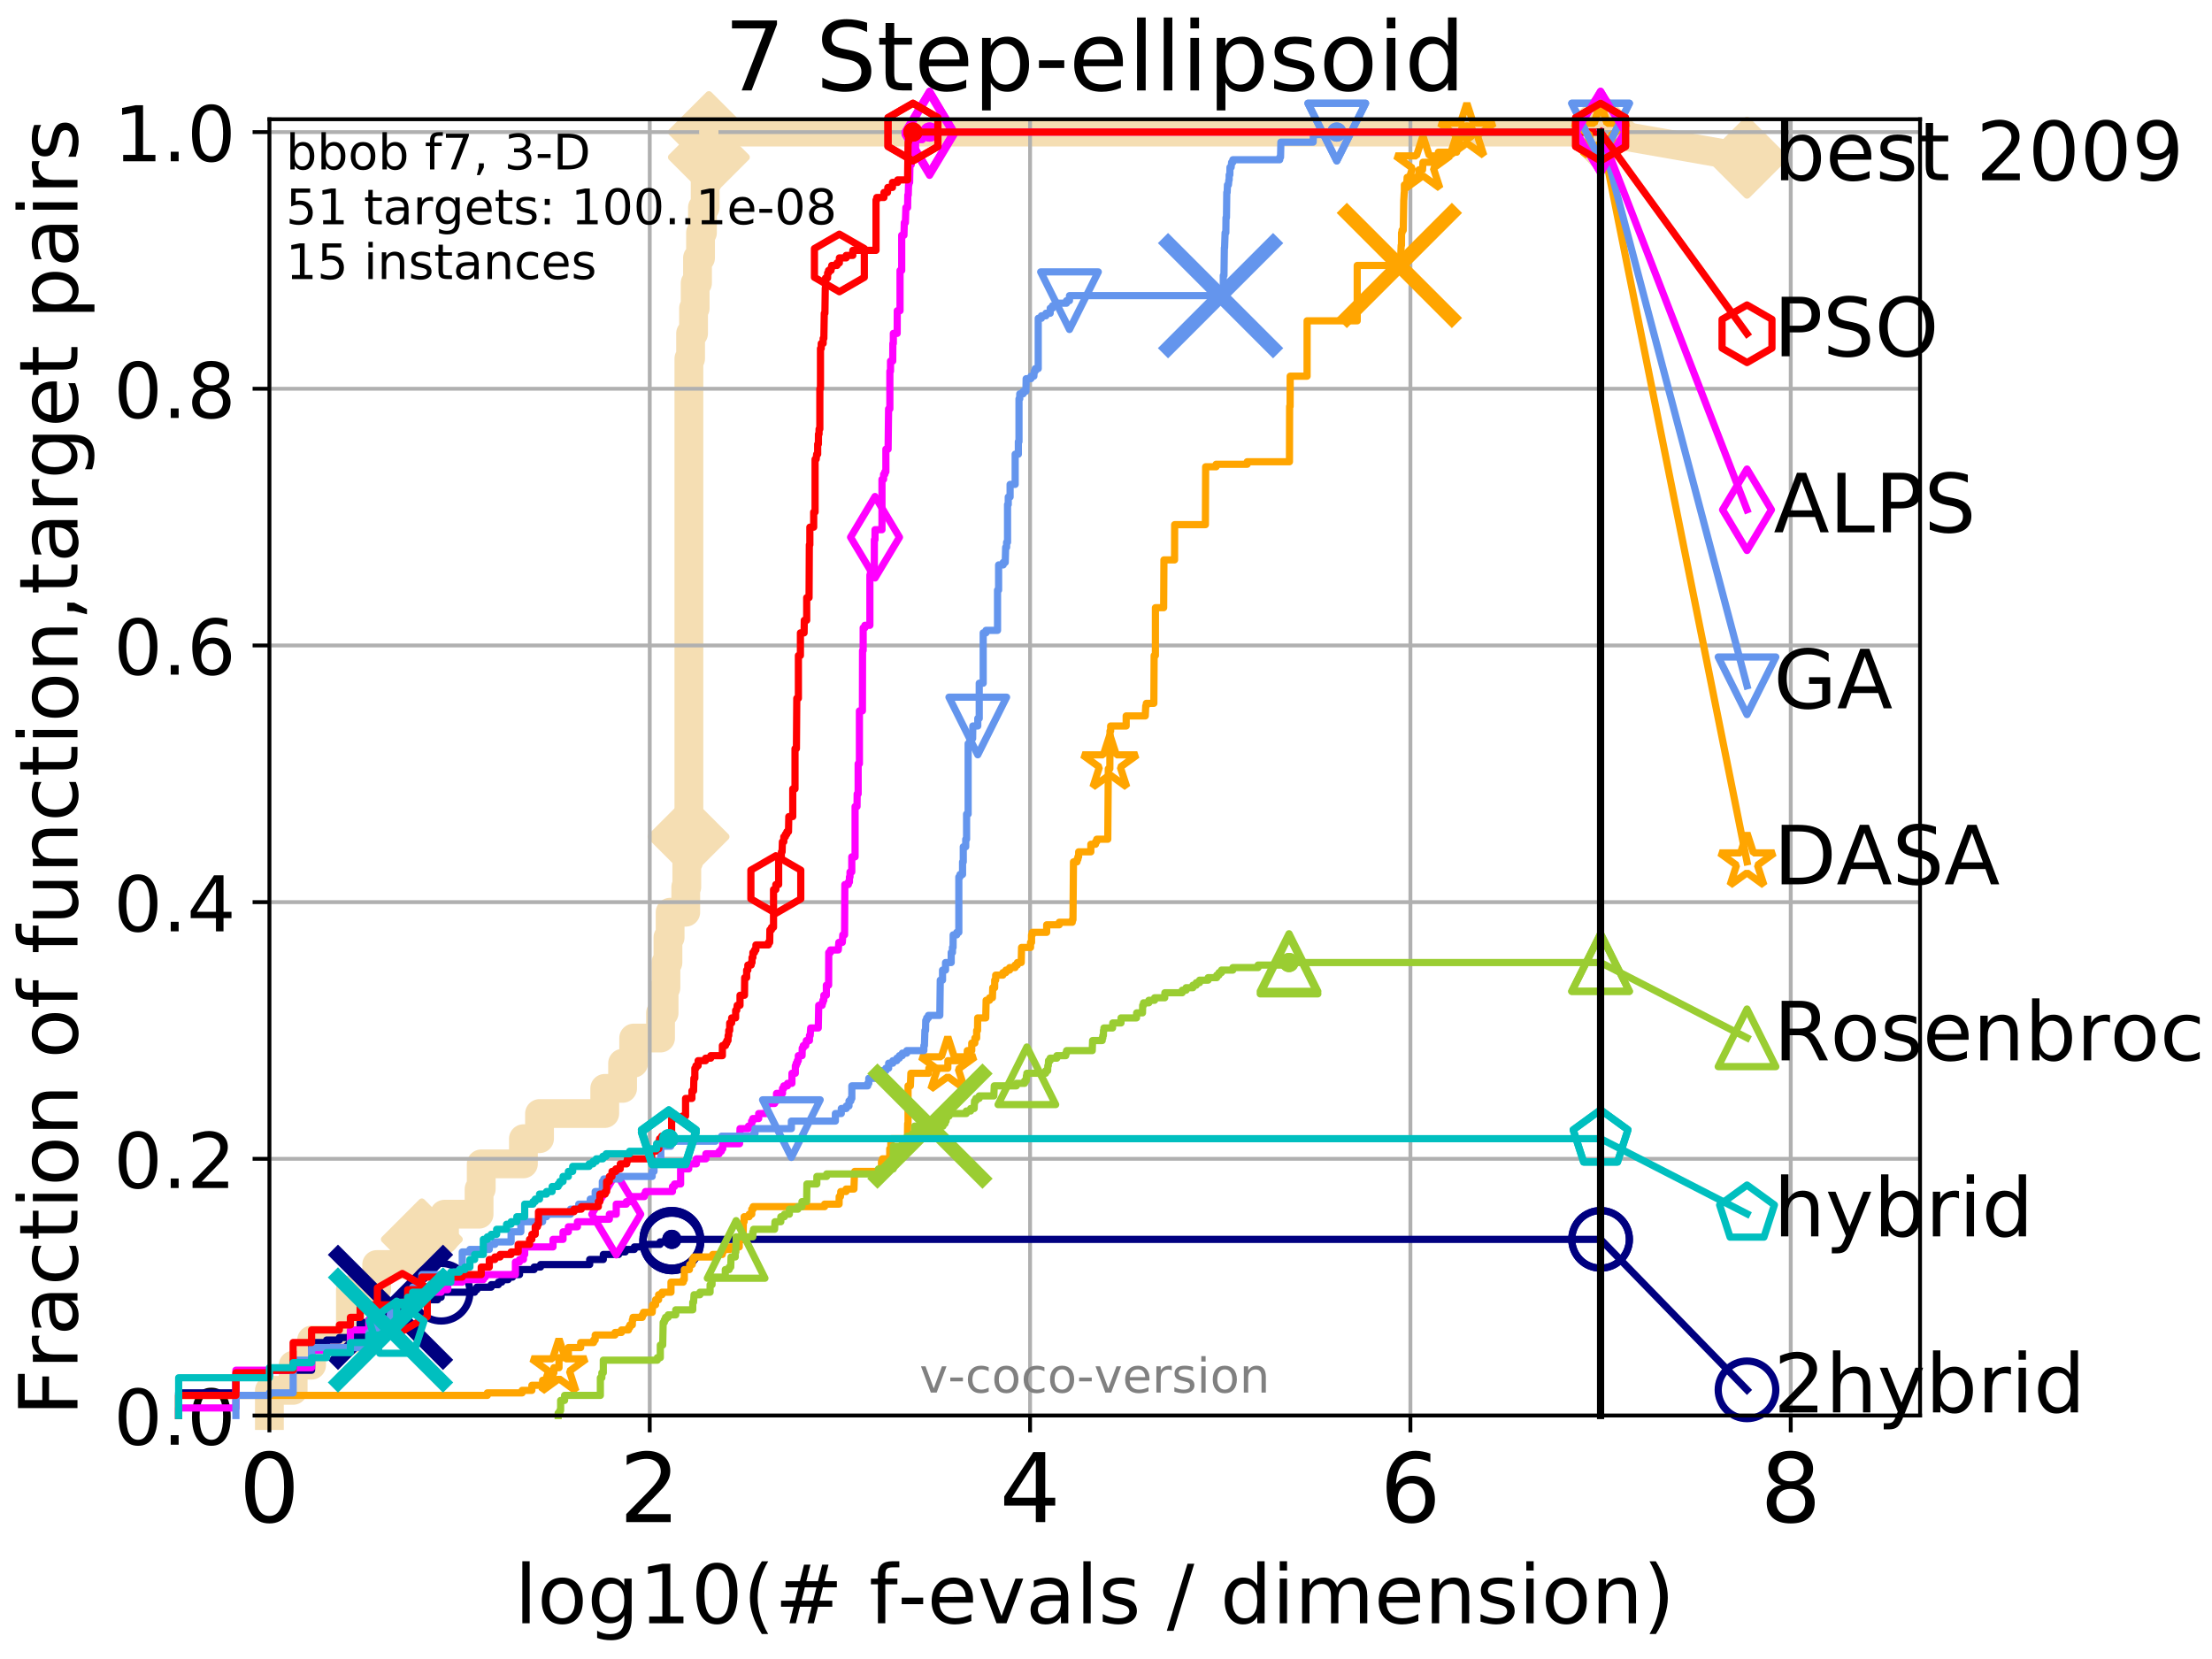 <?xml version="1.0" encoding="utf-8" standalone="no"?>
<!DOCTYPE svg PUBLIC "-//W3C//DTD SVG 1.1//EN"
  "http://www.w3.org/Graphics/SVG/1.1/DTD/svg11.dtd">
<!-- Created with matplotlib (http://matplotlib.org/) -->
<svg height="345.6pt" version="1.1" viewBox="0 0 460.8 345.6" width="460.8pt" xmlns="http://www.w3.org/2000/svg" xmlns:xlink="http://www.w3.org/1999/xlink">
 <defs>
  <style type="text/css">
*{stroke-linecap:butt;stroke-linejoin:round;}
  </style>
 </defs>
 <g id="figure_1">
  <g id="patch_1">
   <path d="M 0 345.6 
L 460.8 345.6 
L 460.8 0 
L 0 0 
z
" style="fill:#ffffff;"/>
  </g>
  <g id="axes_1">
   <g id="patch_2">
    <path d="M 56.12 294.88 
L 399.984 294.88 
L 399.984 24.84 
L 56.12 24.84 
z
" style="fill:#ffffff;"/>
   </g>
   <g id="line2d_1">
    <path d="M 56.12 294.88 
L 56.12 289.638 
L 61.07 289.638 
L 61.07 284.395 
L 64.909 284.395 
L 64.909 279.153 
L 72.995 279.153 
L 72.995 268.668 
L 78.474 268.668 
L 78.474 263.425 
L 87.877 263.425 
L 87.877 258.183 
L 92.599 258.183 
L 92.599 252.94 
L 99.803 252.94 
L 99.803 247.698 
L 100.25 247.698 
L 100.25 242.455 
L 109.038 242.455 
L 109.038 237.213 
L 112.394 237.213 
L 112.394 231.97 
L 125.979 231.97 
L 125.979 226.728 
L 129.699 226.728 
L 129.699 221.485 
L 132.007 221.485 
L 132.007 216.243 
L 137.606 216.243 
L 137.606 211 
L 138.344 211 
L 138.344 205.758 
L 138.725 205.758 
L 138.725 200.515 
L 139.145 200.515 
L 139.145 195.273 
L 139.599 195.273 
L 139.599 190.03 
L 142.854 190.03 
L 142.854 184.788 
L 143.075 184.788 
L 143.075 179.546 
L 143.438 179.546 
L 143.438 174.303 
L 143.509 174.303 
L 143.509 74.696 
L 143.863 74.696 
L 143.863 69.453 
L 144.481 69.453 
L 144.481 64.211 
L 144.815 64.211 
L 144.815 58.969 
L 145.304 58.969 
L 145.304 53.726 
L 145.936 53.726 
L 145.936 48.484 
L 146.334 48.484 
L 146.334 43.241 
L 146.9 43.241 
L 146.9 37.999 
L 147.334 37.999 
L 147.334 32.756 
L 147.674 32.756 
L 147.674 27.514 
L 333.43 27.514 
" style="fill:none;stroke:#f5deb3;stroke-linecap:square;stroke-width:6;"/>
   </g>
   <g id="line2d_2">
    <defs>
     <path d="M -0 7.778 
L 7.778 0 
L 0 -7.778 
L -7.778 -0 
z
" id="mb42e25b4e8" style="stroke:#f5deb3;stroke-linejoin:miter;stroke-width:1.5;"/>
    </defs>
    <g>
     <use style="fill:#f5deb3;stroke:#f5deb3;stroke-linejoin:miter;stroke-width:1.5;" x="87.877" xlink:href="#mb42e25b4e8" y="258.183"/>
     <use style="fill:#f5deb3;stroke:#f5deb3;stroke-linejoin:miter;stroke-width:1.5;" x="143.438" xlink:href="#mb42e25b4e8" y="174.303"/>
     <use style="fill:#f5deb3;stroke:#f5deb3;stroke-linejoin:miter;stroke-width:1.5;" x="147.674" xlink:href="#mb42e25b4e8" y="32.756"/>
     <use style="fill:#f5deb3;stroke:#f5deb3;stroke-linejoin:miter;stroke-width:1.5;" x="147.674" xlink:href="#mb42e25b4e8" y="27.514"/>
     <use style="fill:#f5deb3;stroke:#f5deb3;stroke-linejoin:miter;stroke-width:1.5;" x="333.43" xlink:href="#mb42e25b4e8" y="27.514"/>
    </g>
   </g>
   <g id="line2d_3">
    <path style="fill:none;stroke:#f5deb3;stroke-linecap:square;stroke-width:6;"/>
    <g/>
   </g>
   <g id="line2d_4">
    <path d="M 333.43 27.514 
L 363.934 32.861 
" style="fill:none;stroke:#f5deb3;stroke-linecap:square;stroke-width:6;"/>
    <g>
     <use style="fill:#f5deb3;stroke:#f5deb3;stroke-linejoin:miter;stroke-width:1.5;" x="333.43" xlink:href="#mb42e25b4e8" y="27.514"/>
     <use style="fill:#f5deb3;stroke:#f5deb3;stroke-linejoin:miter;stroke-width:1.5;" x="363.934" xlink:href="#mb42e25b4e8" y="32.861"/>
    </g>
   </g>
   <g id="matplotlib.axis_1">
    <g id="xtick_1">
     <g id="line2d_5">
      <path clip-path="url(#p272727ec8b)" d="M 56.12 294.88 
L 56.12 24.84 
" style="fill:none;stroke:#b0b0b0;stroke-linecap:square;stroke-width:0.8;"/>
     </g>
     <g id="line2d_6">
      <defs>
       <path d="M 0 0 
L 0 3.5 
" id="mb6d93aa99e" style="stroke:#000000;stroke-width:0.8;"/>
      </defs>
      <g>
       <use style="stroke:#000000;stroke-width:0.8;" x="56.12" xlink:href="#mb6d93aa99e" y="294.88"/>
      </g>
     </g>
     <g id="text_1">
      <!-- 0 -->
      <defs>
       <path d="M 31.781 66.406 
Q 24.172 66.406 20.328 58.906 
Q 16.5 51.422 16.5 36.375 
Q 16.5 21.391 20.328 13.891 
Q 24.172 6.391 31.781 6.391 
Q 39.453 6.391 43.281 13.891 
Q 47.125 21.391 47.125 36.375 
Q 47.125 51.422 43.281 58.906 
Q 39.453 66.406 31.781 66.406 
z
M 31.781 74.219 
Q 44.047 74.219 50.516 64.516 
Q 56.984 54.828 56.984 36.375 
Q 56.984 17.969 50.516 8.266 
Q 44.047 -1.422 31.781 -1.422 
Q 19.531 -1.422 13.062 8.266 
Q 6.594 17.969 6.594 36.375 
Q 6.594 54.828 13.062 64.516 
Q 19.531 74.219 31.781 74.219 
z
" id="DejaVuSans-30"/>
      </defs>
      <g transform="translate(49.758 317.077)scale(0.2 -0.2)">
       <use xlink:href="#DejaVuSans-30"/>
      </g>
     </g>
    </g>
    <g id="xtick_2">
     <g id="line2d_7">
      <path clip-path="url(#p272727ec8b)" d="M 135.351 294.88 
L 135.351 24.84 
" style="fill:none;stroke:#b0b0b0;stroke-linecap:square;stroke-width:0.8;"/>
     </g>
     <g id="line2d_8">
      <g>
       <use style="stroke:#000000;stroke-width:0.8;" x="135.351" xlink:href="#mb6d93aa99e" y="294.88"/>
      </g>
     </g>
     <g id="text_2">
      <!-- 2 -->
      <defs>
       <path d="M 19.188 8.297 
L 53.609 8.297 
L 53.609 0 
L 7.328 0 
L 7.328 8.297 
Q 12.938 14.109 22.625 23.891 
Q 32.328 33.688 34.812 36.531 
Q 39.547 41.844 41.422 45.531 
Q 43.312 49.219 43.312 52.781 
Q 43.312 58.594 39.234 62.25 
Q 35.156 65.922 28.609 65.922 
Q 23.969 65.922 18.812 64.312 
Q 13.672 62.703 7.812 59.422 
L 7.812 69.391 
Q 13.766 71.781 18.938 73 
Q 24.125 74.219 28.422 74.219 
Q 39.75 74.219 46.484 68.547 
Q 53.219 62.891 53.219 53.422 
Q 53.219 48.922 51.531 44.891 
Q 49.859 40.875 45.406 35.406 
Q 44.188 33.984 37.641 27.219 
Q 31.109 20.453 19.188 8.297 
z
" id="DejaVuSans-32"/>
      </defs>
      <g transform="translate(128.989 317.077)scale(0.2 -0.2)">
       <use xlink:href="#DejaVuSans-32"/>
      </g>
     </g>
    </g>
    <g id="xtick_3">
     <g id="line2d_9">
      <path clip-path="url(#p272727ec8b)" d="M 214.583 294.88 
L 214.583 24.84 
" style="fill:none;stroke:#b0b0b0;stroke-linecap:square;stroke-width:0.8;"/>
     </g>
     <g id="line2d_10">
      <g>
       <use style="stroke:#000000;stroke-width:0.8;" x="214.583" xlink:href="#mb6d93aa99e" y="294.88"/>
      </g>
     </g>
     <g id="text_3">
      <!-- 4 -->
      <defs>
       <path d="M 37.797 64.312 
L 12.891 25.391 
L 37.797 25.391 
z
M 35.203 72.906 
L 47.609 72.906 
L 47.609 25.391 
L 58.016 25.391 
L 58.016 17.188 
L 47.609 17.188 
L 47.609 0 
L 37.797 0 
L 37.797 17.188 
L 4.891 17.188 
L 4.891 26.703 
z
" id="DejaVuSans-34"/>
      </defs>
      <g transform="translate(208.22 317.077)scale(0.2 -0.2)">
       <use xlink:href="#DejaVuSans-34"/>
      </g>
     </g>
    </g>
    <g id="xtick_4">
     <g id="line2d_11">
      <path clip-path="url(#p272727ec8b)" d="M 293.814 294.88 
L 293.814 24.84 
" style="fill:none;stroke:#b0b0b0;stroke-linecap:square;stroke-width:0.8;"/>
     </g>
     <g id="line2d_12">
      <g>
       <use style="stroke:#000000;stroke-width:0.8;" x="293.814" xlink:href="#mb6d93aa99e" y="294.88"/>
      </g>
     </g>
     <g id="text_4">
      <!-- 6 -->
      <defs>
       <path d="M 33.016 40.375 
Q 26.375 40.375 22.484 35.828 
Q 18.609 31.297 18.609 23.391 
Q 18.609 15.531 22.484 10.953 
Q 26.375 6.391 33.016 6.391 
Q 39.656 6.391 43.531 10.953 
Q 47.406 15.531 47.406 23.391 
Q 47.406 31.297 43.531 35.828 
Q 39.656 40.375 33.016 40.375 
z
M 52.594 71.297 
L 52.594 62.312 
Q 48.875 64.062 45.094 64.984 
Q 41.312 65.922 37.594 65.922 
Q 27.828 65.922 22.672 59.328 
Q 17.531 52.734 16.797 39.406 
Q 19.672 43.656 24.016 45.922 
Q 28.375 48.188 33.594 48.188 
Q 44.578 48.188 50.953 41.516 
Q 57.328 34.859 57.328 23.391 
Q 57.328 12.156 50.688 5.359 
Q 44.047 -1.422 33.016 -1.422 
Q 20.359 -1.422 13.672 8.266 
Q 6.984 17.969 6.984 36.375 
Q 6.984 53.656 15.188 63.938 
Q 23.391 74.219 37.203 74.219 
Q 40.922 74.219 44.703 73.484 
Q 48.484 72.75 52.594 71.297 
z
" id="DejaVuSans-36"/>
      </defs>
      <g transform="translate(287.452 317.077)scale(0.2 -0.2)">
       <use xlink:href="#DejaVuSans-36"/>
      </g>
     </g>
    </g>
    <g id="xtick_5">
     <g id="line2d_13">
      <path clip-path="url(#p272727ec8b)" d="M 373.045 294.88 
L 373.045 24.84 
" style="fill:none;stroke:#b0b0b0;stroke-linecap:square;stroke-width:0.8;"/>
     </g>
     <g id="line2d_14">
      <g>
       <use style="stroke:#000000;stroke-width:0.8;" x="373.045" xlink:href="#mb6d93aa99e" y="294.88"/>
      </g>
     </g>
     <g id="text_5">
      <!-- 8 -->
      <defs>
       <path d="M 31.781 34.625 
Q 24.75 34.625 20.719 30.859 
Q 16.703 27.094 16.703 20.516 
Q 16.703 13.922 20.719 10.156 
Q 24.75 6.391 31.781 6.391 
Q 38.812 6.391 42.859 10.172 
Q 46.922 13.969 46.922 20.516 
Q 46.922 27.094 42.891 30.859 
Q 38.875 34.625 31.781 34.625 
z
M 21.922 38.812 
Q 15.578 40.375 12.031 44.719 
Q 8.5 49.078 8.5 55.328 
Q 8.5 64.062 14.719 69.141 
Q 20.953 74.219 31.781 74.219 
Q 42.672 74.219 48.875 69.141 
Q 55.078 64.062 55.078 55.328 
Q 55.078 49.078 51.531 44.719 
Q 48 40.375 41.703 38.812 
Q 48.828 37.156 52.797 32.312 
Q 56.781 27.484 56.781 20.516 
Q 56.781 9.906 50.312 4.234 
Q 43.844 -1.422 31.781 -1.422 
Q 19.734 -1.422 13.25 4.234 
Q 6.781 9.906 6.781 20.516 
Q 6.781 27.484 10.781 32.312 
Q 14.797 37.156 21.922 38.812 
z
M 18.312 54.391 
Q 18.312 48.734 21.844 45.562 
Q 25.391 42.391 31.781 42.391 
Q 38.141 42.391 41.719 45.562 
Q 45.312 48.734 45.312 54.391 
Q 45.312 60.062 41.719 63.234 
Q 38.141 66.406 31.781 66.406 
Q 25.391 66.406 21.844 63.234 
Q 18.312 60.062 18.312 54.391 
z
" id="DejaVuSans-38"/>
      </defs>
      <g transform="translate(366.683 317.077)scale(0.2 -0.2)">
       <use xlink:href="#DejaVuSans-38"/>
      </g>
     </g>
    </g>
    <g id="text_6">
     <!-- log10(# f-evals / dimension) -->
     <defs>
      <path d="M 9.422 75.984 
L 18.406 75.984 
L 18.406 0 
L 9.422 0 
z
" id="DejaVuSans-6c"/>
      <path d="M 30.609 48.391 
Q 23.391 48.391 19.188 42.75 
Q 14.984 37.109 14.984 27.297 
Q 14.984 17.484 19.156 11.844 
Q 23.344 6.203 30.609 6.203 
Q 37.797 6.203 41.984 11.859 
Q 46.188 17.531 46.188 27.297 
Q 46.188 37.016 41.984 42.703 
Q 37.797 48.391 30.609 48.391 
z
M 30.609 56 
Q 42.328 56 49.016 48.375 
Q 55.719 40.766 55.719 27.297 
Q 55.719 13.875 49.016 6.219 
Q 42.328 -1.422 30.609 -1.422 
Q 18.844 -1.422 12.172 6.219 
Q 5.516 13.875 5.516 27.297 
Q 5.516 40.766 12.172 48.375 
Q 18.844 56 30.609 56 
z
" id="DejaVuSans-6f"/>
      <path d="M 45.406 27.984 
Q 45.406 37.75 41.375 43.109 
Q 37.359 48.484 30.078 48.484 
Q 22.859 48.484 18.828 43.109 
Q 14.797 37.75 14.797 27.984 
Q 14.797 18.266 18.828 12.891 
Q 22.859 7.516 30.078 7.516 
Q 37.359 7.516 41.375 12.891 
Q 45.406 18.266 45.406 27.984 
z
M 54.391 6.781 
Q 54.391 -7.172 48.188 -13.984 
Q 42 -20.797 29.203 -20.797 
Q 24.469 -20.797 20.266 -20.094 
Q 16.062 -19.391 12.109 -17.922 
L 12.109 -9.188 
Q 16.062 -11.328 19.922 -12.344 
Q 23.781 -13.375 27.781 -13.375 
Q 36.625 -13.375 41.016 -8.766 
Q 45.406 -4.156 45.406 5.172 
L 45.406 9.625 
Q 42.625 4.781 38.281 2.391 
Q 33.938 0 27.875 0 
Q 17.828 0 11.672 7.656 
Q 5.516 15.328 5.516 27.984 
Q 5.516 40.672 11.672 48.328 
Q 17.828 56 27.875 56 
Q 33.938 56 38.281 53.609 
Q 42.625 51.219 45.406 46.391 
L 45.406 54.688 
L 54.391 54.688 
z
" id="DejaVuSans-67"/>
      <path d="M 12.406 8.297 
L 28.516 8.297 
L 28.516 63.922 
L 10.984 60.406 
L 10.984 69.391 
L 28.422 72.906 
L 38.281 72.906 
L 38.281 8.297 
L 54.391 8.297 
L 54.391 0 
L 12.406 0 
z
" id="DejaVuSans-31"/>
      <path d="M 31 75.875 
Q 24.469 64.656 21.281 53.656 
Q 18.109 42.672 18.109 31.391 
Q 18.109 20.125 21.312 9.062 
Q 24.516 -2 31 -13.188 
L 23.188 -13.188 
Q 15.875 -1.703 12.234 9.375 
Q 8.594 20.453 8.594 31.391 
Q 8.594 42.281 12.203 53.312 
Q 15.828 64.359 23.188 75.875 
z
" id="DejaVuSans-28"/>
      <path d="M 51.125 44 
L 36.922 44 
L 32.812 27.688 
L 47.125 27.688 
z
M 43.797 71.781 
L 38.719 51.516 
L 52.984 51.516 
L 58.109 71.781 
L 65.922 71.781 
L 60.891 51.516 
L 76.125 51.516 
L 76.125 44 
L 58.984 44 
L 54.984 27.688 
L 70.516 27.688 
L 70.516 20.219 
L 53.078 20.219 
L 48 0 
L 40.188 0 
L 45.219 20.219 
L 30.906 20.219 
L 25.875 0 
L 18.016 0 
L 23.094 20.219 
L 7.719 20.219 
L 7.719 27.688 
L 24.906 27.688 
L 29 44 
L 13.281 44 
L 13.281 51.516 
L 30.906 51.516 
L 35.891 71.781 
z
" id="DejaVuSans-23"/>
      <path id="DejaVuSans-20"/>
      <path d="M 37.109 75.984 
L 37.109 68.5 
L 28.516 68.5 
Q 23.688 68.5 21.797 66.547 
Q 19.922 64.594 19.922 59.516 
L 19.922 54.688 
L 34.719 54.688 
L 34.719 47.703 
L 19.922 47.703 
L 19.922 0 
L 10.891 0 
L 10.891 47.703 
L 2.297 47.703 
L 2.297 54.688 
L 10.891 54.688 
L 10.891 58.5 
Q 10.891 67.625 15.141 71.797 
Q 19.391 75.984 28.609 75.984 
z
" id="DejaVuSans-66"/>
      <path d="M 4.891 31.391 
L 31.203 31.391 
L 31.203 23.391 
L 4.891 23.391 
z
" id="DejaVuSans-2d"/>
      <path d="M 56.203 29.594 
L 56.203 25.203 
L 14.891 25.203 
Q 15.484 15.922 20.484 11.062 
Q 25.484 6.203 34.422 6.203 
Q 39.594 6.203 44.453 7.469 
Q 49.312 8.734 54.109 11.281 
L 54.109 2.781 
Q 49.266 0.734 44.188 -0.344 
Q 39.109 -1.422 33.891 -1.422 
Q 20.797 -1.422 13.156 6.188 
Q 5.516 13.812 5.516 26.812 
Q 5.516 40.234 12.766 48.109 
Q 20.016 56 32.328 56 
Q 43.359 56 49.781 48.891 
Q 56.203 41.797 56.203 29.594 
z
M 47.219 32.234 
Q 47.125 39.594 43.094 43.984 
Q 39.062 48.391 32.422 48.391 
Q 24.906 48.391 20.391 44.141 
Q 15.875 39.891 15.188 32.172 
z
" id="DejaVuSans-65"/>
      <path d="M 2.984 54.688 
L 12.5 54.688 
L 29.594 8.797 
L 46.688 54.688 
L 56.203 54.688 
L 35.688 0 
L 23.484 0 
z
" id="DejaVuSans-76"/>
      <path d="M 34.281 27.484 
Q 23.391 27.484 19.188 25 
Q 14.984 22.516 14.984 16.5 
Q 14.984 11.719 18.141 8.906 
Q 21.297 6.109 26.703 6.109 
Q 34.188 6.109 38.703 11.406 
Q 43.219 16.703 43.219 25.484 
L 43.219 27.484 
z
M 52.203 31.203 
L 52.203 0 
L 43.219 0 
L 43.219 8.297 
Q 40.141 3.328 35.547 0.953 
Q 30.953 -1.422 24.312 -1.422 
Q 15.922 -1.422 10.953 3.297 
Q 6 8.016 6 15.922 
Q 6 25.141 12.172 29.828 
Q 18.359 34.516 30.609 34.516 
L 43.219 34.516 
L 43.219 35.406 
Q 43.219 41.609 39.141 45 
Q 35.062 48.391 27.688 48.391 
Q 23 48.391 18.547 47.266 
Q 14.109 46.141 10.016 43.891 
L 10.016 52.203 
Q 14.938 54.109 19.578 55.047 
Q 24.219 56 28.609 56 
Q 40.484 56 46.344 49.844 
Q 52.203 43.703 52.203 31.203 
z
" id="DejaVuSans-61"/>
      <path d="M 44.281 53.078 
L 44.281 44.578 
Q 40.484 46.531 36.375 47.5 
Q 32.281 48.484 27.875 48.484 
Q 21.188 48.484 17.844 46.438 
Q 14.5 44.391 14.5 40.281 
Q 14.5 37.156 16.891 35.375 
Q 19.281 33.594 26.516 31.984 
L 29.594 31.297 
Q 39.156 29.25 43.188 25.516 
Q 47.219 21.781 47.219 15.094 
Q 47.219 7.469 41.188 3.016 
Q 35.156 -1.422 24.609 -1.422 
Q 20.219 -1.422 15.453 -0.562 
Q 10.688 0.297 5.422 2 
L 5.422 11.281 
Q 10.406 8.688 15.234 7.391 
Q 20.062 6.109 24.812 6.109 
Q 31.156 6.109 34.562 8.281 
Q 37.984 10.453 37.984 14.406 
Q 37.984 18.062 35.516 20.016 
Q 33.062 21.969 24.703 23.781 
L 21.578 24.516 
Q 13.234 26.266 9.516 29.906 
Q 5.812 33.547 5.812 39.891 
Q 5.812 47.609 11.281 51.797 
Q 16.75 56 26.812 56 
Q 31.781 56 36.172 55.266 
Q 40.578 54.547 44.281 53.078 
z
" id="DejaVuSans-73"/>
      <path d="M 25.391 72.906 
L 33.688 72.906 
L 8.297 -9.281 
L 0 -9.281 
z
" id="DejaVuSans-2f"/>
      <path d="M 45.406 46.391 
L 45.406 75.984 
L 54.391 75.984 
L 54.391 0 
L 45.406 0 
L 45.406 8.203 
Q 42.578 3.328 38.25 0.953 
Q 33.938 -1.422 27.875 -1.422 
Q 17.969 -1.422 11.734 6.484 
Q 5.516 14.406 5.516 27.297 
Q 5.516 40.188 11.734 48.094 
Q 17.969 56 27.875 56 
Q 33.938 56 38.25 53.625 
Q 42.578 51.266 45.406 46.391 
z
M 14.797 27.297 
Q 14.797 17.391 18.875 11.75 
Q 22.953 6.109 30.078 6.109 
Q 37.203 6.109 41.297 11.75 
Q 45.406 17.391 45.406 27.297 
Q 45.406 37.203 41.297 42.844 
Q 37.203 48.484 30.078 48.484 
Q 22.953 48.484 18.875 42.844 
Q 14.797 37.203 14.797 27.297 
z
" id="DejaVuSans-64"/>
      <path d="M 9.422 54.688 
L 18.406 54.688 
L 18.406 0 
L 9.422 0 
z
M 9.422 75.984 
L 18.406 75.984 
L 18.406 64.594 
L 9.422 64.594 
z
" id="DejaVuSans-69"/>
      <path d="M 52 44.188 
Q 55.375 50.25 60.062 53.125 
Q 64.75 56 71.094 56 
Q 79.641 56 84.281 50.016 
Q 88.922 44.047 88.922 33.016 
L 88.922 0 
L 79.891 0 
L 79.891 32.719 
Q 79.891 40.578 77.094 44.375 
Q 74.312 48.188 68.609 48.188 
Q 61.625 48.188 57.562 43.547 
Q 53.516 38.922 53.516 30.906 
L 53.516 0 
L 44.484 0 
L 44.484 32.719 
Q 44.484 40.625 41.703 44.406 
Q 38.922 48.188 33.109 48.188 
Q 26.219 48.188 22.156 43.531 
Q 18.109 38.875 18.109 30.906 
L 18.109 0 
L 9.078 0 
L 9.078 54.688 
L 18.109 54.688 
L 18.109 46.188 
Q 21.188 51.219 25.484 53.609 
Q 29.781 56 35.688 56 
Q 41.656 56 45.828 52.969 
Q 50 49.953 52 44.188 
z
" id="DejaVuSans-6d"/>
      <path d="M 54.891 33.016 
L 54.891 0 
L 45.906 0 
L 45.906 32.719 
Q 45.906 40.484 42.875 44.328 
Q 39.844 48.188 33.797 48.188 
Q 26.516 48.188 22.312 43.547 
Q 18.109 38.922 18.109 30.906 
L 18.109 0 
L 9.078 0 
L 9.078 54.688 
L 18.109 54.688 
L 18.109 46.188 
Q 21.344 51.125 25.703 53.562 
Q 30.078 56 35.797 56 
Q 45.219 56 50.047 50.172 
Q 54.891 44.344 54.891 33.016 
z
" id="DejaVuSans-6e"/>
      <path d="M 8.016 75.875 
L 15.828 75.875 
Q 23.141 64.359 26.781 53.312 
Q 30.422 42.281 30.422 31.391 
Q 30.422 20.453 26.781 9.375 
Q 23.141 -1.703 15.828 -13.188 
L 8.016 -13.188 
Q 14.5 -2 17.703 9.062 
Q 20.906 20.125 20.906 31.391 
Q 20.906 42.672 17.703 53.656 
Q 14.5 64.656 8.016 75.875 
z
" id="DejaVuSans-29"/>
     </defs>
     <g transform="translate(107.211 338.154)scale(0.17 -0.17)">
      <use xlink:href="#DejaVuSans-6c"/>
      <use x="27.783" xlink:href="#DejaVuSans-6f"/>
      <use x="88.965" xlink:href="#DejaVuSans-67"/>
      <use x="152.441" xlink:href="#DejaVuSans-31"/>
      <use x="216.064" xlink:href="#DejaVuSans-30"/>
      <use x="279.688" xlink:href="#DejaVuSans-28"/>
      <use x="318.701" xlink:href="#DejaVuSans-23"/>
      <use x="402.49" xlink:href="#DejaVuSans-20"/>
      <use x="434.277" xlink:href="#DejaVuSans-66"/>
      <use x="469.404" xlink:href="#DejaVuSans-2d"/>
      <use x="505.488" xlink:href="#DejaVuSans-65"/>
      <use x="567.012" xlink:href="#DejaVuSans-76"/>
      <use x="626.191" xlink:href="#DejaVuSans-61"/>
      <use x="687.471" xlink:href="#DejaVuSans-6c"/>
      <use x="715.254" xlink:href="#DejaVuSans-73"/>
      <use x="767.354" xlink:href="#DejaVuSans-20"/>
      <use x="799.141" xlink:href="#DejaVuSans-2f"/>
      <use x="832.832" xlink:href="#DejaVuSans-20"/>
      <use x="864.619" xlink:href="#DejaVuSans-64"/>
      <use x="928.096" xlink:href="#DejaVuSans-69"/>
      <use x="955.879" xlink:href="#DejaVuSans-6d"/>
      <use x="1053.291" xlink:href="#DejaVuSans-65"/>
      <use x="1114.814" xlink:href="#DejaVuSans-6e"/>
      <use x="1178.193" xlink:href="#DejaVuSans-73"/>
      <use x="1230.293" xlink:href="#DejaVuSans-69"/>
      <use x="1258.076" xlink:href="#DejaVuSans-6f"/>
      <use x="1319.258" xlink:href="#DejaVuSans-6e"/>
      <use x="1382.637" xlink:href="#DejaVuSans-29"/>
     </g>
    </g>
   </g>
   <g id="matplotlib.axis_2">
    <g id="ytick_1">
     <g id="line2d_15">
      <path clip-path="url(#p272727ec8b)" d="M 56.12 294.88 
L 399.984 294.88 
" style="fill:none;stroke:#b0b0b0;stroke-linecap:square;stroke-width:0.8;"/>
     </g>
     <g id="line2d_16">
      <defs>
       <path d="M 0 0 
L -3.5 0 
" id="m1f72c09e9f" style="stroke:#000000;stroke-width:0.8;"/>
      </defs>
      <g>
       <use style="stroke:#000000;stroke-width:0.8;" x="56.12" xlink:href="#m1f72c09e9f" y="294.88"/>
      </g>
     </g>
     <g id="text_7">
      <!-- 0.0 -->
      <defs>
       <path d="M 10.688 12.406 
L 21 12.406 
L 21 0 
L 10.688 0 
z
" id="DejaVuSans-2e"/>
      </defs>
      <g transform="translate(23.675 300.959)scale(0.16 -0.16)">
       <use xlink:href="#DejaVuSans-30"/>
       <use x="63.623" xlink:href="#DejaVuSans-2e"/>
       <use x="95.41" xlink:href="#DejaVuSans-30"/>
      </g>
     </g>
    </g>
    <g id="ytick_2">
     <g id="line2d_17">
      <path clip-path="url(#p272727ec8b)" d="M 56.12 241.407 
L 399.984 241.407 
" style="fill:none;stroke:#b0b0b0;stroke-linecap:square;stroke-width:0.8;"/>
     </g>
     <g id="line2d_18">
      <g>
       <use style="stroke:#000000;stroke-width:0.8;" x="56.12" xlink:href="#m1f72c09e9f" y="241.407"/>
      </g>
     </g>
     <g id="text_8">
      <!-- 0.2 -->
      <g transform="translate(23.675 247.485)scale(0.16 -0.16)">
       <use xlink:href="#DejaVuSans-30"/>
       <use x="63.623" xlink:href="#DejaVuSans-2e"/>
       <use x="95.41" xlink:href="#DejaVuSans-32"/>
      </g>
     </g>
    </g>
    <g id="ytick_3">
     <g id="line2d_19">
      <path clip-path="url(#p272727ec8b)" d="M 56.12 187.933 
L 399.984 187.933 
" style="fill:none;stroke:#b0b0b0;stroke-linecap:square;stroke-width:0.8;"/>
     </g>
     <g id="line2d_20">
      <g>
       <use style="stroke:#000000;stroke-width:0.8;" x="56.12" xlink:href="#m1f72c09e9f" y="187.933"/>
      </g>
     </g>
     <g id="text_9">
      <!-- 0.4 -->
      <g transform="translate(23.675 194.012)scale(0.16 -0.16)">
       <use xlink:href="#DejaVuSans-30"/>
       <use x="63.623" xlink:href="#DejaVuSans-2e"/>
       <use x="95.41" xlink:href="#DejaVuSans-34"/>
      </g>
     </g>
    </g>
    <g id="ytick_4">
     <g id="line2d_21">
      <path clip-path="url(#p272727ec8b)" d="M 56.12 134.46 
L 399.984 134.46 
" style="fill:none;stroke:#b0b0b0;stroke-linecap:square;stroke-width:0.8;"/>
     </g>
     <g id="line2d_22">
      <g>
       <use style="stroke:#000000;stroke-width:0.8;" x="56.12" xlink:href="#m1f72c09e9f" y="134.46"/>
      </g>
     </g>
     <g id="text_10">
      <!-- 0.6 -->
      <g transform="translate(23.675 140.539)scale(0.16 -0.16)">
       <use xlink:href="#DejaVuSans-30"/>
       <use x="63.623" xlink:href="#DejaVuSans-2e"/>
       <use x="95.41" xlink:href="#DejaVuSans-36"/>
      </g>
     </g>
    </g>
    <g id="ytick_5">
     <g id="line2d_23">
      <path clip-path="url(#p272727ec8b)" d="M 56.12 80.987 
L 399.984 80.987 
" style="fill:none;stroke:#b0b0b0;stroke-linecap:square;stroke-width:0.8;"/>
     </g>
     <g id="line2d_24">
      <g>
       <use style="stroke:#000000;stroke-width:0.8;" x="56.12" xlink:href="#m1f72c09e9f" y="80.987"/>
      </g>
     </g>
     <g id="text_11">
      <!-- 0.8 -->
      <g transform="translate(23.675 87.066)scale(0.16 -0.16)">
       <use xlink:href="#DejaVuSans-30"/>
       <use x="63.623" xlink:href="#DejaVuSans-2e"/>
       <use x="95.41" xlink:href="#DejaVuSans-38"/>
      </g>
     </g>
    </g>
    <g id="ytick_6">
     <g id="line2d_25">
      <path clip-path="url(#p272727ec8b)" d="M 56.12 27.514 
L 399.984 27.514 
" style="fill:none;stroke:#b0b0b0;stroke-linecap:square;stroke-width:0.8;"/>
     </g>
     <g id="line2d_26">
      <g>
       <use style="stroke:#000000;stroke-width:0.8;" x="56.12" xlink:href="#m1f72c09e9f" y="27.514"/>
      </g>
     </g>
     <g id="text_12">
      <!-- 1.0 -->
      <g transform="translate(23.675 33.592)scale(0.16 -0.16)">
       <use xlink:href="#DejaVuSans-31"/>
       <use x="63.623" xlink:href="#DejaVuSans-2e"/>
       <use x="95.41" xlink:href="#DejaVuSans-30"/>
      </g>
     </g>
    </g>
    <g id="text_13">
     <!-- Fraction of function,target pairs -->
     <defs>
      <path d="M 9.812 72.906 
L 51.703 72.906 
L 51.703 64.594 
L 19.672 64.594 
L 19.672 43.109 
L 48.578 43.109 
L 48.578 34.812 
L 19.672 34.812 
L 19.672 0 
L 9.812 0 
z
" id="DejaVuSans-46"/>
      <path d="M 41.109 46.297 
Q 39.594 47.172 37.812 47.578 
Q 36.031 48 33.891 48 
Q 26.266 48 22.188 43.047 
Q 18.109 38.094 18.109 28.812 
L 18.109 0 
L 9.078 0 
L 9.078 54.688 
L 18.109 54.688 
L 18.109 46.188 
Q 20.953 51.172 25.484 53.578 
Q 30.031 56 36.531 56 
Q 37.453 56 38.578 55.875 
Q 39.703 55.766 41.062 55.516 
z
" id="DejaVuSans-72"/>
      <path d="M 48.781 52.594 
L 48.781 44.188 
Q 44.969 46.297 41.141 47.344 
Q 37.312 48.391 33.406 48.391 
Q 24.656 48.391 19.812 42.844 
Q 14.984 37.312 14.984 27.297 
Q 14.984 17.281 19.812 11.734 
Q 24.656 6.203 33.406 6.203 
Q 37.312 6.203 41.141 7.25 
Q 44.969 8.297 48.781 10.406 
L 48.781 2.094 
Q 45.016 0.344 40.984 -0.531 
Q 36.969 -1.422 32.422 -1.422 
Q 20.062 -1.422 12.781 6.344 
Q 5.516 14.109 5.516 27.297 
Q 5.516 40.672 12.859 48.328 
Q 20.219 56 33.016 56 
Q 37.156 56 41.109 55.141 
Q 45.062 54.297 48.781 52.594 
z
" id="DejaVuSans-63"/>
      <path d="M 18.312 70.219 
L 18.312 54.688 
L 36.812 54.688 
L 36.812 47.703 
L 18.312 47.703 
L 18.312 18.016 
Q 18.312 11.328 20.141 9.422 
Q 21.969 7.516 27.594 7.516 
L 36.812 7.516 
L 36.812 0 
L 27.594 0 
Q 17.188 0 13.234 3.875 
Q 9.281 7.766 9.281 18.016 
L 9.281 47.703 
L 2.688 47.703 
L 2.688 54.688 
L 9.281 54.688 
L 9.281 70.219 
z
" id="DejaVuSans-74"/>
      <path d="M 8.5 21.578 
L 8.5 54.688 
L 17.484 54.688 
L 17.484 21.922 
Q 17.484 14.156 20.5 10.266 
Q 23.531 6.391 29.594 6.391 
Q 36.859 6.391 41.078 11.031 
Q 45.312 15.672 45.312 23.688 
L 45.312 54.688 
L 54.297 54.688 
L 54.297 0 
L 45.312 0 
L 45.312 8.406 
Q 42.047 3.422 37.719 1 
Q 33.406 -1.422 27.688 -1.422 
Q 18.266 -1.422 13.375 4.438 
Q 8.5 10.297 8.5 21.578 
z
M 31.109 56 
z
" id="DejaVuSans-75"/>
      <path d="M 11.719 12.406 
L 22.016 12.406 
L 22.016 4 
L 14.016 -11.625 
L 7.719 -11.625 
L 11.719 4 
z
" id="DejaVuSans-2c"/>
      <path d="M 18.109 8.203 
L 18.109 -20.797 
L 9.078 -20.797 
L 9.078 54.688 
L 18.109 54.688 
L 18.109 46.391 
Q 20.953 51.266 25.266 53.625 
Q 29.594 56 35.594 56 
Q 45.562 56 51.781 48.094 
Q 58.016 40.188 58.016 27.297 
Q 58.016 14.406 51.781 6.484 
Q 45.562 -1.422 35.594 -1.422 
Q 29.594 -1.422 25.266 0.953 
Q 20.953 3.328 18.109 8.203 
z
M 48.688 27.297 
Q 48.688 37.203 44.609 42.844 
Q 40.531 48.484 33.406 48.484 
Q 26.266 48.484 22.188 42.844 
Q 18.109 37.203 18.109 27.297 
Q 18.109 17.391 22.188 11.75 
Q 26.266 6.109 33.406 6.109 
Q 40.531 6.109 44.609 11.75 
Q 48.688 17.391 48.688 27.297 
z
" id="DejaVuSans-70"/>
     </defs>
     <g transform="translate(16.14 294.999)rotate(-90)scale(0.17 -0.17)">
      <use xlink:href="#DejaVuSans-46"/>
      <use x="57.41" xlink:href="#DejaVuSans-72"/>
      <use x="98.523" xlink:href="#DejaVuSans-61"/>
      <use x="159.803" xlink:href="#DejaVuSans-63"/>
      <use x="214.783" xlink:href="#DejaVuSans-74"/>
      <use x="253.992" xlink:href="#DejaVuSans-69"/>
      <use x="281.775" xlink:href="#DejaVuSans-6f"/>
      <use x="342.957" xlink:href="#DejaVuSans-6e"/>
      <use x="406.336" xlink:href="#DejaVuSans-20"/>
      <use x="438.123" xlink:href="#DejaVuSans-6f"/>
      <use x="499.305" xlink:href="#DejaVuSans-66"/>
      <use x="534.51" xlink:href="#DejaVuSans-20"/>
      <use x="566.297" xlink:href="#DejaVuSans-66"/>
      <use x="601.502" xlink:href="#DejaVuSans-75"/>
      <use x="664.881" xlink:href="#DejaVuSans-6e"/>
      <use x="728.26" xlink:href="#DejaVuSans-63"/>
      <use x="783.24" xlink:href="#DejaVuSans-74"/>
      <use x="822.449" xlink:href="#DejaVuSans-69"/>
      <use x="850.232" xlink:href="#DejaVuSans-6f"/>
      <use x="911.414" xlink:href="#DejaVuSans-6e"/>
      <use x="974.793" xlink:href="#DejaVuSans-2c"/>
      <use x="1006.58" xlink:href="#DejaVuSans-74"/>
      <use x="1045.789" xlink:href="#DejaVuSans-61"/>
      <use x="1107.068" xlink:href="#DejaVuSans-72"/>
      <use x="1148.166" xlink:href="#DejaVuSans-67"/>
      <use x="1211.643" xlink:href="#DejaVuSans-65"/>
      <use x="1273.166" xlink:href="#DejaVuSans-74"/>
      <use x="1312.375" xlink:href="#DejaVuSans-20"/>
      <use x="1344.162" xlink:href="#DejaVuSans-70"/>
      <use x="1407.639" xlink:href="#DejaVuSans-61"/>
      <use x="1468.918" xlink:href="#DejaVuSans-69"/>
      <use x="1496.701" xlink:href="#DejaVuSans-72"/>
      <use x="1537.814" xlink:href="#DejaVuSans-73"/>
     </g>
    </g>
   </g>
   <g id="line2d_27">
    <defs>
     <path d="M 0 1.5 
C 0.398 1.5 0.779 1.342 1.061 1.061 
C 1.342 0.779 1.5 0.398 1.5 0 
C 1.5 -0.398 1.342 -0.779 1.061 -1.061 
C 0.779 -1.342 0.398 -1.5 0 -1.5 
C -0.398 -1.5 -0.779 -1.342 -1.061 -1.061 
C -1.342 -0.779 -1.5 -0.398 -1.5 0 
C -1.5 0.398 -1.342 0.779 -1.061 1.061 
C -0.779 1.342 -0.398 1.5 0 1.5 
z
" id="mb751e660eb" style="stroke:#f5deb3;"/>
    </defs>
    <g>
     <use style="fill:#f5deb3;stroke:#f5deb3;" x="147.674" xlink:href="#mb751e660eb" y="27.514"/>
     <use style="fill:#f5deb3;stroke:#f5deb3;" x="147.674" xlink:href="#mb751e660eb" y="27.514"/>
    </g>
   </g>
   <g id="line2d_28">
    <defs>
     <path d="M 0 1.5 
C 0.398 1.5 0.779 1.342 1.061 1.061 
C 1.342 0.779 1.5 0.398 1.5 0 
C 1.5 -0.398 1.342 -0.779 1.061 -1.061 
C 0.779 -1.342 0.398 -1.5 0 -1.5 
C -0.398 -1.5 -0.779 -1.342 -1.061 -1.061 
C -1.342 -0.779 -1.5 -0.398 -1.5 0 
C -1.5 0.398 -1.342 0.779 -1.061 1.061 
C -0.779 1.342 -0.398 1.5 0 1.5 
z
" id="md664825919" style="stroke:#000080;"/>
    </defs>
    <g>
     <use style="fill:#000080;stroke:#000080;" x="139.953" xlink:href="#md664825919" y="258.183"/>
     <use style="fill:#000080;stroke:#000080;" x="139.953" xlink:href="#md664825919" y="258.183"/>
    </g>
   </g>
   <g id="line2d_29">
    <path d="M 37.219 294.88 
L 37.219 290.162 
L 49.144 290.162 
L 49.144 286.492 
L 56.12 286.492 
L 56.12 285.444 
L 64.909 285.444 
L 64.909 279.677 
L 68.046 279.677 
L 68.046 279.153 
L 70.698 279.153 
L 70.698 278.628 
L 72.995 278.628 
L 72.995 277.58 
L 75.021 277.58 
L 75.021 275.483 
L 76.834 275.483 
L 76.834 274.959 
L 78.474 274.959 
L 78.474 272.337 
L 86.947 272.337 
L 86.947 270.765 
L 91.164 270.765 
L 91.164 270.24 
L 91.897 270.24 
L 91.897 269.192 
L 98.872 269.192 
L 98.872 268.668 
L 99.344 268.668 
L 99.344 268.143 
L 102.325 268.143 
L 102.325 267.619 
L 103.822 267.619 
L 103.822 267.095 
L 104.524 267.095 
L 104.524 266.571 
L 105.848 266.571 
L 105.848 266.046 
L 106.779 266.046 
L 106.779 265.522 
L 108.225 265.522 
L 108.225 264.474 
L 111.269 264.474 
L 111.269 263.949 
L 112.611 263.949 
L 112.611 263.425 
L 122.843 263.425 
L 122.843 262.377 
L 125.68 262.377 
L 125.68 261.328 
L 128.884 261.328 
L 128.884 260.804 
L 130.248 260.804 
L 130.248 260.28 
L 132.146 260.28 
L 132.146 259.755 
L 133.854 259.755 
L 133.854 259.231 
L 137.505 259.231 
L 137.505 258.707 
L 139.953 258.707 
L 139.953 258.183 
L 333.43 258.183 
" style="fill:none;stroke:#000080;stroke-linecap:square;stroke-width:1.5;"/>
   </g>
   <g id="line2d_30">
    <defs>
     <path d="M 0 6 
C 1.591 6 3.117 5.368 4.243 4.243 
C 5.368 3.117 6 1.591 6 0 
C 6 -1.591 5.368 -3.117 4.243 -4.243 
C 3.117 -5.368 1.591 -6 0 -6 
C -1.591 -6 -3.117 -5.368 -4.243 -4.243 
C -5.368 -3.117 -6 -1.591 -6 0 
C -6 1.591 -5.368 3.117 -4.243 4.243 
C -3.117 5.368 -1.591 6 0 6 
z
" id="m6f3a80d1c0" style="stroke:#000080;stroke-width:1.5;"/>
    </defs>
    <g>
     <use style="fill-opacity:0;stroke:#000080;stroke-width:1.5;" x="91.897" xlink:href="#m6f3a80d1c0" y="269.192"/>
     <use style="fill-opacity:0;stroke:#000080;stroke-width:1.5;" x="139.953" xlink:href="#m6f3a80d1c0" y="258.707"/>
     <use style="fill-opacity:0;stroke:#000080;stroke-width:1.5;" x="139.953" xlink:href="#m6f3a80d1c0" y="258.707"/>
     <use style="fill-opacity:0;stroke:#000080;stroke-width:1.5;" x="139.953" xlink:href="#m6f3a80d1c0" y="258.183"/>
     <use style="fill-opacity:0;stroke:#000080;stroke-width:1.5;" x="139.953" xlink:href="#m6f3a80d1c0" y="258.183"/>
     <use style="fill-opacity:0;stroke:#000080;stroke-width:1.5;" x="333.43" xlink:href="#m6f3a80d1c0" y="258.183"/>
    </g>
   </g>
   <g id="line2d_31">
    <path style="fill:none;stroke:#000080;stroke-linecap:square;stroke-width:1.5;"/>
    <g/>
   </g>
   <g id="line2d_32">
    <path clip-path="url(#p272727ec8b)" d="M 81.348 272.337 
" style="fill:none;stroke:#000080;stroke-linecap:square;stroke-width:1.5;"/>
    <defs>
     <path d="M -12 12 
L 12 -12 
M -12 -12 
L 12 12 
" id="mc5bc115a4f" style="stroke:#000080;stroke-width:3;"/>
    </defs>
    <g clip-path="url(#p272727ec8b)">
     <use style="fill:#000080;stroke:#000080;stroke-width:3;" x="81.348" xlink:href="#mc5bc115a4f" y="272.337"/>
    </g>
   </g>
   <g id="line2d_33">
    <defs>
     <path d="M 0 1.5 
C 0.398 1.5 0.779 1.342 1.061 1.061 
C 1.342 0.779 1.5 0.398 1.5 0 
C 1.5 -0.398 1.342 -0.779 1.061 -1.061 
C 0.779 -1.342 0.398 -1.5 0 -1.5 
C -0.398 -1.5 -0.779 -1.342 -1.061 -1.061 
C -1.342 -0.779 -1.5 -0.398 -1.5 0 
C -1.5 0.398 -1.342 0.779 -1.061 1.061 
C -0.779 1.342 -0.398 1.5 0 1.5 
z
" id="mdab469b15f" style="stroke:#ff00ff;"/>
    </defs>
    <g>
     <use style="fill:#ff00ff;stroke:#ff00ff;" x="193.645" xlink:href="#mdab469b15f" y="27.514"/>
     <use style="fill:#ff00ff;stroke:#ff00ff;" x="193.645" xlink:href="#mdab469b15f" y="27.514"/>
    </g>
   </g>
   <g id="line2d_34">
    <path d="M 37.219 294.88 
L 37.219 293.307 
L 49.144 293.307 
L 49.144 285.444 
L 61.07 285.444 
L 61.07 284.919 
L 64.909 284.919 
L 64.909 281.25 
L 68.046 281.25 
L 68.046 280.725 
L 72.995 280.725 
L 72.995 277.056 
L 76.834 277.056 
L 76.834 274.959 
L 81.348 274.959 
L 81.348 273.91 
L 84.921 273.91 
L 84.921 271.289 
L 86.947 271.289 
L 86.947 270.24 
L 87.877 270.24 
L 87.877 269.192 
L 91.897 269.192 
L 91.897 268.668 
L 93.274 268.668 
L 93.274 267.095 
L 96.3 267.095 
L 96.3 266.571 
L 100.685 266.571 
L 100.685 266.046 
L 101.11 266.046 
L 101.11 265.522 
L 107.372 265.522 
L 107.372 262.901 
L 108.225 262.901 
L 108.225 262.377 
L 109.038 262.377 
L 109.038 261.328 
L 109.301 261.328 
L 109.301 259.755 
L 115.201 259.755 
L 115.201 258.183 
L 117.289 258.183 
L 117.289 256.61 
L 118.4 256.61 
L 118.4 255.561 
L 120.289 255.561 
L 120.289 254.513 
L 123.654 254.513 
L 123.654 253.989 
L 126.941 253.989 
L 126.941 252.94 
L 128.375 252.94 
L 128.375 250.843 
L 130.478 250.843 
L 130.478 250.319 
L 131.368 250.319 
L 131.368 249.27 
L 134.226 249.27 
L 134.226 248.746 
L 134.469 248.746 
L 134.469 248.222 
L 140.084 248.222 
L 140.084 247.173 
L 140.515 247.173 
L 140.515 246.649 
L 141.784 246.649 
L 141.784 243.504 
L 143.473 243.504 
L 143.473 242.455 
L 145.077 242.455 
L 145.077 241.407 
L 147.046 241.407 
L 147.046 240.358 
L 149.806 240.358 
L 149.806 239.834 
L 150.27 239.834 
L 150.27 239.31 
L 150.556 239.31 
L 150.556 238.261 
L 154.061 238.261 
L 154.157 235.116 
L 155.91 235.116 
L 155.91 234.592 
L 156.574 234.592 
L 156.574 233.543 
L 156.823 233.543 
L 156.823 233.019 
L 158.046 233.019 
L 158.046 231.97 
L 159.78 231.97 
L 159.78 229.873 
L 161.368 229.873 
L 161.368 229.349 
L 161.768 229.349 
L 161.768 227.776 
L 163.007 227.776 
L 163.007 226.728 
L 163.281 226.728 
L 163.281 226.204 
L 164.055 226.204 
L 164.055 225.679 
L 164.971 225.679 
L 164.981 223.582 
L 165.684 223.582 
L 165.684 222.01 
L 165.86 222.01 
L 165.86 221.485 
L 166.092 221.485 
L 166.092 220.961 
L 166.302 220.961 
L 166.302 219.913 
L 167.09 219.913 
L 167.118 218.34 
L 167.333 218.34 
L 167.333 217.816 
L 167.844 217.816 
L 167.844 217.291 
L 167.974 217.291 
L 167.974 216.767 
L 168.624 216.767 
L 168.624 215.719 
L 168.781 215.719 
L 168.88 214.146 
L 170.463 214.146 
L 170.552 209.428 
L 171.264 209.428 
L 171.264 208.903 
L 171.426 208.903 
L 171.426 208.379 
L 171.616 208.379 
L 171.616 207.331 
L 172.144 207.331 
L 172.144 205.234 
L 172.617 205.234 
L 172.643 198.418 
L 173.001 198.418 
L 173.001 197.894 
L 174.631 197.894 
L 174.742 196.321 
L 175.47 196.321 
L 175.564 194.749 
L 175.942 194.749 
L 175.997 184.264 
L 176.731 184.264 
L 176.731 183.739 
L 176.953 183.739 
L 176.953 182.691 
L 177.07 182.691 
L 177.07 181.642 
L 177.441 181.642 
L 177.441 178.497 
L 178.128 178.497 
L 178.128 168.012 
L 178.538 168.012 
L 178.561 165.391 
L 178.769 165.391 
L 178.769 159.1 
L 179.03 159.1 
L 179.03 148.091 
L 179.657 148.091 
L 179.683 135.509 
L 179.813 135.509 
L 179.813 130.79 
L 180.173 130.79 
L 180.173 130.266 
L 181.213 130.266 
L 181.213 119.781 
L 181.332 119.781 
L 181.332 119.257 
L 182.133 119.257 
L 182.144 112.442 
L 182.276 112.442 
L 182.284 110.345 
L 183.732 110.345 
L 183.732 99.86 
L 184.066 99.86 
L 184.066 98.811 
L 184.328 98.811 
L 184.328 98.287 
L 184.543 98.287 
L 184.543 93.569 
L 185.01 93.569 
L 185.108 85.181 
L 185.374 85.181 
L 185.374 77.317 
L 185.508 77.317 
L 185.508 75.22 
L 185.971 75.22 
L 185.995 71.55 
L 186.097 71.55 
L 186.097 69.453 
L 186.898 69.453 
L 186.918 64.735 
L 187.493 64.735 
L 187.493 56.347 
L 187.841 56.347 
L 187.841 49.008 
L 188.312 49.008 
L 188.38 46.387 
L 188.61 46.387 
L 188.711 43.241 
L 189.071 43.241 
L 189.112 40.62 
L 189.205 40.62 
L 189.265 38.523 
L 189.322 38.523 
L 189.322 37.999 
L 189.49 37.999 
L 189.557 34.329 
L 189.827 34.329 
L 189.852 32.232 
L 190.065 32.232 
L 190.065 31.708 
L 190.69 31.708 
L 190.759 29.086 
L 192.138 29.086 
L 192.138 28.562 
L 192.378 28.562 
L 192.378 28.038 
L 193.645 28.038 
L 193.645 27.514 
L 333.43 27.514 
L 333.43 27.514 
" style="fill:none;stroke:#ff00ff;stroke-linecap:square;stroke-width:1.5;"/>
   </g>
   <g id="line2d_35">
    <defs>
     <path d="M -0 8.485 
L 5.091 0 
L 0 -8.485 
L -5.091 -0 
z
" id="mde3923a0c0" style="stroke:#ff00ff;stroke-linejoin:miter;stroke-width:1.5;"/>
    </defs>
    <g>
     <use style="fill-opacity:0;stroke:#ff00ff;stroke-linejoin:miter;stroke-width:1.5;" x="128.375" xlink:href="#mde3923a0c0" y="252.94"/>
     <use style="fill-opacity:0;stroke:#ff00ff;stroke-linejoin:miter;stroke-width:1.5;" x="182.284" xlink:href="#mde3923a0c0" y="111.918"/>
     <use style="fill-opacity:0;stroke:#ff00ff;stroke-linejoin:miter;stroke-width:1.5;" x="193.645" xlink:href="#mde3923a0c0" y="28.038"/>
     <use style="fill-opacity:0;stroke:#ff00ff;stroke-linejoin:miter;stroke-width:1.5;" x="193.645" xlink:href="#mde3923a0c0" y="27.514"/>
     <use style="fill-opacity:0;stroke:#ff00ff;stroke-linejoin:miter;stroke-width:1.5;" x="193.645" xlink:href="#mde3923a0c0" y="27.514"/>
     <use style="fill-opacity:0;stroke:#ff00ff;stroke-linejoin:miter;stroke-width:1.5;" x="333.43" xlink:href="#mde3923a0c0" y="27.514"/>
    </g>
   </g>
   <g id="line2d_36">
    <path style="fill:none;stroke:#ff00ff;stroke-linecap:square;stroke-width:1.5;"/>
    <g/>
   </g>
   <g id="line2d_37">
    <defs>
     <path d="M 0 1.5 
C 0.398 1.5 0.779 1.342 1.061 1.061 
C 1.342 0.779 1.5 0.398 1.5 0 
C 1.5 -0.398 1.342 -0.779 1.061 -1.061 
C 0.779 -1.342 0.398 -1.5 0 -1.5 
C -0.398 -1.5 -0.779 -1.342 -1.061 -1.061 
C -1.342 -0.779 -1.5 -0.398 -1.5 0 
C -1.5 0.398 -1.342 0.779 -1.061 1.061 
C -0.779 1.342 -0.398 1.5 0 1.5 
z
" id="m338dc7ceb8" style="stroke:#ffa500;"/>
    </defs>
    <g>
     <use style="fill:#ffa500;stroke:#ffa500;" x="305.577" xlink:href="#m338dc7ceb8" y="27.514"/>
     <use style="fill:#ffa500;stroke:#ffa500;" x="305.577" xlink:href="#m338dc7ceb8" y="27.514"/>
    </g>
   </g>
   <g id="line2d_38">
    <path d="M 37.219 294.88 
L 37.219 290.686 
L 101.525 290.686 
L 101.525 290.162 
L 108.772 290.162 
L 108.772 289.638 
L 110.798 289.638 
L 110.798 288.589 
L 113.036 288.589 
L 113.036 287.541 
L 115.015 287.541 
L 115.015 286.492 
L 115.201 286.492 
L 115.201 285.968 
L 115.385 285.968 
L 115.385 284.919 
L 116.45 284.919 
L 116.45 282.822 
L 118.4 282.822 
L 118.4 280.725 
L 120.964 280.725 
L 120.964 279.677 
L 123.654 279.677 
L 123.654 279.153 
L 123.99 279.153 
L 123.99 278.104 
L 128.115 278.104 
L 128.115 277.58 
L 129.459 277.58 
L 129.459 277.056 
L 130.929 277.056 
L 130.929 276.531 
L 131.223 276.531 
L 131.223 276.007 
L 131.726 276.007 
L 131.726 274.959 
L 131.867 274.959 
L 131.867 274.434 
L 133.792 274.434 
L 133.792 273.91 
L 134.041 273.91 
L 134.041 273.386 
L 135.86 273.386 
L 135.971 271.813 
L 136.569 271.813 
L 136.569 270.765 
L 137.198 270.765 
L 137.198 269.716 
L 137.905 269.716 
L 137.905 269.192 
L 139.777 269.192 
L 139.777 267.095 
L 142.327 267.095 
L 142.327 266.571 
L 142.555 266.571 
L 142.555 264.474 
L 143.616 264.474 
L 143.687 263.425 
L 144.209 263.425 
L 144.243 262.377 
L 144.548 262.377 
L 144.548 261.852 
L 148.468 261.852 
L 148.468 261.328 
L 150.461 261.328 
L 150.461 260.804 
L 150.651 260.804 
L 150.651 260.28 
L 152.053 260.28 
L 152.053 259.755 
L 154.002 259.755 
L 154.002 258.183 
L 154.798 258.183 
L 154.854 254.513 
L 155.019 254.513 
L 155.019 253.464 
L 156.066 253.464 
L 156.066 252.94 
L 156.607 252.94 
L 156.607 251.892 
L 156.889 251.892 
L 156.889 251.367 
L 171.782 251.367 
L 171.782 250.843 
L 174.794 250.843 
L 174.817 249.27 
L 175.081 249.27 
L 175.15 248.222 
L 176.254 248.222 
L 176.254 247.698 
L 177.892 247.698 
L 178.003 244.552 
L 178.051 244.552 
L 178.051 244.028 
L 183.614 244.028 
L 183.635 241.931 
L 183.835 241.931 
L 183.835 241.407 
L 185.349 241.407 
L 185.349 239.31 
L 185.564 239.31 
L 185.582 237.737 
L 185.696 237.737 
L 185.696 237.213 
L 189.036 237.213 
L 189.081 234.067 
L 189.162 234.067 
L 189.162 226.204 
L 189.652 226.204 
L 189.752 223.582 
L 193.449 223.582 
L 193.497 222.534 
L 197.446 222.534 
L 197.46 220.961 
L 201.431 220.961 
L 201.506 218.864 
L 202.431 218.864 
L 202.432 217.291 
L 203.075 217.291 
L 203.089 216.243 
L 203.457 216.243 
L 203.457 214.67 
L 203.641 214.67 
L 203.67 212.049 
L 205.344 212.049 
L 205.429 208.379 
L 206.137 208.379 
L 206.137 207.855 
L 206.739 207.855 
L 206.807 205.758 
L 207.205 205.758 
L 207.212 204.185 
L 207.415 204.185 
L 207.415 203.137 
L 208.916 203.137 
L 208.916 202.612 
L 209.55 202.612 
L 209.55 202.088 
L 210.325 202.088 
L 210.325 201.564 
L 211.455 201.564 
L 211.455 201.04 
L 211.939 201.04 
L 211.939 200.515 
L 212.743 200.515 
L 212.809 197.37 
L 214.682 197.37 
L 214.682 196.321 
L 214.89 196.321 
L 214.89 194.749 
L 215.042 194.749 
L 215.042 194.224 
L 218.042 194.224 
L 218.044 192.652 
L 220.66 192.652 
L 220.66 192.127 
L 223.37 192.127 
L 223.37 191.603 
L 223.52 191.603 
L 223.623 179.546 
L 224.355 179.546 
L 224.355 179.021 
L 224.543 179.021 
L 224.543 178.497 
L 224.693 178.497 
L 224.706 177.449 
L 227.242 177.449 
L 227.242 175.876 
L 228.215 175.876 
L 228.215 175.352 
L 228.475 175.352 
L 228.475 174.827 
L 230.769 174.827 
L 230.878 160.148 
L 231.201 160.148 
L 231.234 152.285 
L 231.366 152.285 
L 231.366 151.236 
L 234.604 151.236 
L 234.604 149.139 
L 238.579 149.139 
L 238.68 147.042 
L 238.806 147.042 
L 238.806 146.518 
L 240.366 146.518 
L 240.428 136.557 
L 240.691 136.557 
L 240.699 126.596 
L 242.41 126.596 
L 242.471 116.636 
L 244.681 116.636 
L 244.703 109.296 
L 251.108 109.296 
L 251.158 97.239 
L 253.339 97.239 
L 253.339 96.714 
L 259.812 96.714 
L 259.812 96.19 
L 268.618 96.19 
L 268.652 84.657 
L 268.755 84.657 
L 268.768 78.366 
L 272.288 78.366 
L 272.294 66.832 
L 282.733 66.832 
L 282.736 55.299 
L 291.609 55.299 
L 291.61 53.726 
L 291.789 53.726 
L 291.892 51.105 
L 291.958 51.105 
L 291.971 48.484 
L 292.072 48.484 
L 292.072 47.959 
L 292.321 47.959 
L 292.426 41.668 
L 292.436 41.668 
L 292.527 40.096 
L 292.558 40.096 
L 292.558 38.523 
L 293.037 38.523 
L 293.133 36.95 
L 295.534 36.95 
L 295.595 35.377 
L 296.342 35.377 
L 296.421 33.805 
L 299.569 33.805 
L 299.635 31.708 
L 303.448 31.708 
L 303.448 31.183 
L 303.602 31.183 
L 303.602 30.659 
L 303.784 30.659 
L 303.88 29.611 
L 303.977 29.611 
L 304.044 28.038 
L 305.577 28.038 
L 305.577 27.514 
L 333.43 27.514 
L 333.43 27.514 
" style="fill:none;stroke:#ffa500;stroke-linecap:square;stroke-width:1.5;"/>
   </g>
   <g id="line2d_39">
    <defs>
     <path d="M 0 -6 
L -1.347 -1.854 
L -5.706 -1.854 
L -2.18 0.708 
L -3.527 4.854 
L -0 2.292 
L 3.527 4.854 
L 2.18 0.708 
L 5.706 -1.854 
L 1.347 -1.854 
z
" id="mc14118a2b6" style="stroke:#ffa500;stroke-linejoin:bevel;stroke-width:1.5;"/>
    </defs>
    <g>
     <use style="fill-opacity:0;stroke:#ffa500;stroke-linejoin:bevel;stroke-width:1.5;" x="116.45" xlink:href="#mc14118a2b6" y="284.919"/>
     <use style="fill-opacity:0;stroke:#ffa500;stroke-linejoin:bevel;stroke-width:1.5;" x="197.446" xlink:href="#mc14118a2b6" y="222.01"/>
     <use style="fill-opacity:0;stroke:#ffa500;stroke-linejoin:bevel;stroke-width:1.5;" x="231.201" xlink:href="#mc14118a2b6" y="159.1"/>
     <use style="fill-opacity:0;stroke:#ffa500;stroke-linejoin:bevel;stroke-width:1.5;" x="296.421" xlink:href="#mc14118a2b6" y="34.329"/>
     <use style="fill-opacity:0;stroke:#ffa500;stroke-linejoin:bevel;stroke-width:1.5;" x="305.577" xlink:href="#mc14118a2b6" y="27.514"/>
     <use style="fill-opacity:0;stroke:#ffa500;stroke-linejoin:bevel;stroke-width:1.5;" x="333.43" xlink:href="#mc14118a2b6" y="27.514"/>
    </g>
   </g>
   <g id="line2d_40">
    <path style="fill:none;stroke:#ffa500;stroke-linecap:square;stroke-width:1.5;"/>
    <g/>
   </g>
   <g id="line2d_41">
    <path clip-path="url(#p272727ec8b)" d="M 291.512 55.299 
" style="fill:none;stroke:#ffa500;stroke-linecap:square;stroke-width:1.5;"/>
    <defs>
     <path d="M -12 12 
L 12 -12 
M -12 -12 
L 12 12 
" id="me1dc659814" style="stroke:#ffa500;stroke-width:3;"/>
    </defs>
    <g clip-path="url(#p272727ec8b)">
     <use style="fill:#ffa500;stroke:#ffa500;stroke-width:3;" x="291.512" xlink:href="#me1dc659814" y="55.299"/>
    </g>
   </g>
   <g id="line2d_42">
    <defs>
     <path d="M 0 1.5 
C 0.398 1.5 0.779 1.342 1.061 1.061 
C 1.342 0.779 1.5 0.398 1.5 0 
C 1.5 -0.398 1.342 -0.779 1.061 -1.061 
C 0.779 -1.342 0.398 -1.5 0 -1.5 
C -0.398 -1.5 -0.779 -1.342 -1.061 -1.061 
C -1.342 -0.779 -1.5 -0.398 -1.5 0 
C -1.5 0.398 -1.342 0.779 -1.061 1.061 
C -0.779 1.342 -0.398 1.5 0 1.5 
z
" id="m71c33df49a" style="stroke:#6495ed;"/>
    </defs>
    <g>
     <use style="fill:#6495ed;stroke:#6495ed;" x="278.471" xlink:href="#m71c33df49a" y="27.514"/>
     <use style="fill:#6495ed;stroke:#6495ed;" x="278.471" xlink:href="#m71c33df49a" y="27.514"/>
    </g>
   </g>
   <g id="line2d_43">
    <path d="M 49.144 294.88 
L 49.144 290.686 
L 56.12 290.686 
L 56.12 290.162 
L 61.07 290.162 
L 61.07 283.347 
L 64.909 283.347 
L 64.909 280.725 
L 76.834 280.725 
L 76.834 277.58 
L 78.474 277.58 
L 78.474 276.007 
L 79.971 276.007 
L 79.971 275.483 
L 81.348 275.483 
L 81.348 273.386 
L 82.623 273.386 
L 82.623 271.813 
L 85.964 271.813 
L 85.964 268.143 
L 87.877 268.143 
L 87.877 265.522 
L 94.549 265.522 
L 94.549 264.998 
L 95.736 264.998 
L 95.736 264.474 
L 96.3 264.474 
L 96.3 260.804 
L 97.889 260.804 
L 97.889 260.28 
L 101.929 260.28 
L 101.929 259.231 
L 103.09 259.231 
L 103.09 258.707 
L 106.474 258.707 
L 106.474 256.61 
L 108.501 256.61 
L 108.501 254.513 
L 113.036 254.513 
L 113.036 253.464 
L 113.855 253.464 
L 113.855 252.94 
L 118.854 252.94 
L 118.854 251.892 
L 120.562 251.892 
L 120.562 250.843 
L 122.961 250.843 
L 122.961 249.795 
L 123.99 249.795 
L 123.99 248.222 
L 125.478 248.222 
L 125.478 246.125 
L 125.78 246.125 
L 125.78 245.601 
L 129.133 245.601 
L 129.133 245.076 
L 135.86 245.076 
L 135.86 244.028 
L 136.245 244.028 
L 136.245 241.931 
L 137.656 241.931 
L 137.656 238.785 
L 139.732 238.785 
L 139.732 237.737 
L 149.072 237.737 
L 149.072 237.213 
L 150.318 237.213 
L 150.318 236.689 
L 157.003 236.689 
L 157.003 236.164 
L 157.278 236.164 
L 157.278 235.116 
L 164.858 235.116 
L 164.858 233.543 
L 174.024 233.543 
L 174.024 231.97 
L 175.257 231.97 
L 175.257 230.922 
L 176.296 230.922 
L 176.296 230.398 
L 176.86 230.398 
L 176.86 229.349 
L 177.246 229.349 
L 177.246 228.825 
L 177.451 228.825 
L 177.451 226.204 
L 180.76 226.204 
L 180.76 225.679 
L 180.984 225.679 
L 180.984 224.631 
L 182.529 224.631 
L 182.529 223.582 
L 183.492 223.582 
L 183.492 223.058 
L 184.536 223.058 
L 184.536 222.534 
L 185.121 222.534 
L 185.121 221.485 
L 185.995 221.485 
L 185.995 220.961 
L 186.818 220.961 
L 186.818 220.437 
L 187.362 220.437 
L 187.362 219.913 
L 187.973 219.913 
L 187.973 219.388 
L 188.896 219.388 
L 188.896 218.864 
L 192.457 218.864 
L 192.457 217.816 
L 192.575 217.816 
L 192.675 214.67 
L 192.81 214.67 
L 192.847 212.573 
L 193.042 212.573 
L 193.042 212.049 
L 193.403 212.049 
L 193.403 211.525 
L 195.777 211.525 
L 195.875 204.185 
L 196.346 204.185 
L 196.346 202.088 
L 196.972 202.088 
L 196.972 200.515 
L 198.154 200.515 
L 198.154 198.418 
L 198.413 198.418 
L 198.413 197.37 
L 198.542 197.37 
L 198.561 194.749 
L 199.303 194.749 
L 199.303 194.224 
L 199.742 194.224 
L 199.742 182.691 
L 199.99 182.691 
L 199.99 182.167 
L 200.518 182.167 
L 200.518 179.546 
L 200.666 179.546 
L 200.666 176.4 
L 201.18 176.4 
L 201.18 174.827 
L 201.357 174.827 
L 201.357 169.585 
L 201.68 169.585 
L 201.68 154.906 
L 202.032 154.906 
L 202.032 153.857 
L 202.617 153.857 
L 202.653 151.236 
L 203.687 151.236 
L 203.687 149.663 
L 203.992 149.663 
L 203.992 142.324 
L 204.816 142.324 
L 204.816 131.839 
L 205.4 131.839 
L 205.4 131.315 
L 207.804 131.315 
L 207.804 122.927 
L 208.029 122.927 
L 208.029 117.684 
L 208.986 117.684 
L 208.986 117.16 
L 209.409 117.16 
L 209.496 114.015 
L 209.694 114.015 
L 209.694 112.966 
L 209.889 112.966 
L 209.889 105.102 
L 210.038 105.102 
L 210.038 103.53 
L 210.422 103.53 
L 210.422 100.908 
L 211.478 100.908 
L 211.478 94.617 
L 212.143 94.617 
L 212.143 91.996 
L 212.275 91.996 
L 212.275 83.084 
L 212.434 83.084 
L 212.434 82.035 
L 213.147 82.035 
L 213.147 81.511 
L 213.721 81.511 
L 213.766 78.89 
L 214.771 78.89 
L 214.771 78.366 
L 215.375 78.366 
L 215.461 77.317 
L 215.669 77.317 
L 215.669 76.793 
L 216.281 76.793 
L 216.281 66.308 
L 216.952 66.308 
L 216.952 65.784 
L 217.884 65.784 
L 217.884 65.259 
L 218.776 65.259 
L 218.776 64.211 
L 219.252 64.211 
L 219.252 63.687 
L 220.006 63.687 
L 220.006 63.163 
L 222.172 63.163 
L 222.172 62.638 
L 222.793 62.638 
L 222.793 61.59 
L 254.831 61.59 
L 254.831 57.396 
L 254.974 57.396 
L 255.057 51.629 
L 255.102 51.629 
L 255.211 48.484 
L 255.365 48.484 
L 255.399 45.338 
L 255.496 45.338 
L 255.561 40.096 
L 255.64 40.096 
L 255.703 38.523 
L 255.901 38.523 
L 256.001 37.474 
L 256.06 37.474 
L 256.06 36.426 
L 256.196 36.426 
L 256.226 34.853 
L 256.468 34.853 
L 256.57 33.805 
L 256.827 33.805 
L 256.827 33.28 
L 266.584 33.28 
L 266.584 32.756 
L 266.76 32.756 
L 266.832 29.611 
L 273.548 29.611 
L 273.61 28.038 
L 278.471 28.038 
L 278.471 27.514 
L 333.43 27.514 
L 333.43 27.514 
" style="fill:none;stroke:#6495ed;stroke-linecap:square;stroke-width:1.5;"/>
   </g>
   <g id="line2d_44">
    <defs>
     <path d="M -0 6 
L 6 -6 
L -6 -6 
z
" id="m60d981e70e" style="stroke:#6495ed;stroke-linejoin:miter;stroke-width:1.5;"/>
    </defs>
    <g>
     <use style="fill-opacity:0;stroke:#6495ed;stroke-linejoin:miter;stroke-width:1.5;" x="164.858" xlink:href="#m60d981e70e" y="235.116"/>
     <use style="fill-opacity:0;stroke:#6495ed;stroke-linejoin:miter;stroke-width:1.5;" x="203.687" xlink:href="#m60d981e70e" y="151.236"/>
     <use style="fill-opacity:0;stroke:#6495ed;stroke-linejoin:miter;stroke-width:1.5;" x="222.793" xlink:href="#m60d981e70e" y="62.638"/>
     <use style="fill-opacity:0;stroke:#6495ed;stroke-linejoin:miter;stroke-width:1.5;" x="278.471" xlink:href="#m60d981e70e" y="27.514"/>
     <use style="fill-opacity:0;stroke:#6495ed;stroke-linejoin:miter;stroke-width:1.5;" x="278.471" xlink:href="#m60d981e70e" y="27.514"/>
     <use style="fill-opacity:0;stroke:#6495ed;stroke-linejoin:miter;stroke-width:1.5;" x="333.43" xlink:href="#m60d981e70e" y="27.514"/>
    </g>
   </g>
   <g id="line2d_45">
    <path style="fill:none;stroke:#6495ed;stroke-linecap:square;stroke-width:1.5;"/>
    <g/>
   </g>
   <g id="line2d_46">
    <path clip-path="url(#p272727ec8b)" d="M 254.266 61.59 
" style="fill:none;stroke:#6495ed;stroke-linecap:square;stroke-width:1.5;"/>
    <defs>
     <path d="M -12 12 
L 12 -12 
M -12 -12 
L 12 12 
" id="m71f9074f71" style="stroke:#6495ed;stroke-width:3;"/>
    </defs>
    <g clip-path="url(#p272727ec8b)">
     <use style="fill:#6495ed;stroke:#6495ed;stroke-width:3;" x="254.266" xlink:href="#m71f9074f71" y="61.59"/>
    </g>
   </g>
   <g id="line2d_47">
    <defs>
     <path d="M 0 1.5 
C 0.398 1.5 0.779 1.342 1.061 1.061 
C 1.342 0.779 1.5 0.398 1.5 0 
C 1.5 -0.398 1.342 -0.779 1.061 -1.061 
C 0.779 -1.342 0.398 -1.5 0 -1.5 
C -0.398 -1.5 -0.779 -1.342 -1.061 -1.061 
C -1.342 -0.779 -1.5 -0.398 -1.5 0 
C -1.5 0.398 -1.342 0.779 -1.061 1.061 
C -0.779 1.342 -0.398 1.5 0 1.5 
z
" id="mac892fa327" style="stroke:#ff0000;"/>
    </defs>
    <g>
     <use style="fill:#ff0000;stroke:#ff0000;" x="190.184" xlink:href="#mac892fa327" y="27.514"/>
     <use style="fill:#ff0000;stroke:#ff0000;" x="190.184" xlink:href="#mac892fa327" y="27.514"/>
    </g>
   </g>
   <g id="line2d_48">
    <path d="M 37.219 294.88 
L 37.219 290.686 
L 49.144 290.686 
L 49.144 285.968 
L 56.12 285.968 
L 56.12 285.444 
L 61.07 285.444 
L 61.07 279.677 
L 64.909 279.677 
L 64.909 277.056 
L 70.698 277.056 
L 70.698 276.007 
L 72.995 276.007 
L 72.995 274.434 
L 75.021 274.434 
L 75.021 271.813 
L 83.81 271.813 
L 83.81 271.289 
L 84.921 271.289 
L 84.921 268.668 
L 87.877 268.668 
L 87.877 266.046 
L 96.3 266.046 
L 96.3 265.522 
L 100.25 265.522 
L 100.25 263.949 
L 101.929 263.949 
L 101.929 262.377 
L 103.09 262.377 
L 103.09 261.852 
L 104.177 261.852 
L 104.177 261.328 
L 106.474 261.328 
L 106.474 260.804 
L 107.946 260.804 
L 107.946 259.231 
L 110.313 259.231 
L 110.313 258.183 
L 110.798 258.183 
L 110.798 257.134 
L 111.5 257.134 
L 111.5 255.561 
L 111.953 255.561 
L 111.953 255.037 
L 112.175 255.037 
L 112.175 252.416 
L 119.587 252.416 
L 119.587 251.892 
L 121.096 251.892 
L 121.096 251.367 
L 124.643 251.367 
L 124.643 250.319 
L 124.961 250.319 
L 124.961 248.746 
L 126.078 248.746 
L 126.078 248.222 
L 126.37 248.222 
L 126.37 246.125 
L 126.941 246.125 
L 126.941 245.076 
L 127.493 245.076 
L 127.493 244.028 
L 128.289 244.028 
L 128.289 243.504 
L 129.215 243.504 
L 129.215 242.455 
L 130.554 242.455 
L 130.554 241.931 
L 130.705 241.931 
L 130.705 241.407 
L 135.748 241.407 
L 135.748 239.834 
L 136.569 239.834 
L 136.569 239.31 
L 137.25 239.31 
L 137.25 237.737 
L 137.403 237.737 
L 137.403 237.213 
L 137.855 237.213 
L 137.855 236.689 
L 139.909 236.689 
L 139.909 233.019 
L 142.174 233.019 
L 142.174 232.495 
L 142.817 232.495 
L 142.817 228.825 
L 144.14 228.825 
L 144.14 227.252 
L 144.481 227.252 
L 144.548 224.631 
L 144.749 224.631 
L 144.749 222.534 
L 144.979 222.534 
L 144.979 222.01 
L 145.432 222.01 
L 145.432 220.961 
L 146.988 220.961 
L 146.988 220.437 
L 148.062 220.437 
L 148.062 219.913 
L 150.485 219.913 
L 150.485 217.816 
L 151.139 217.816 
L 151.139 217.291 
L 151.412 217.291 
L 151.412 216.767 
L 151.658 216.767 
L 151.68 215.719 
L 151.813 215.719 
L 151.813 214.67 
L 152.01 214.67 
L 152.01 213.097 
L 152.419 213.097 
L 152.419 212.049 
L 153.249 212.049 
L 153.249 210.476 
L 153.471 210.476 
L 153.57 209.428 
L 154.157 209.428 
L 154.157 207.331 
L 155.092 207.331 
L 155.129 203.661 
L 155.541 203.661 
L 155.541 202.088 
L 155.788 202.088 
L 155.788 201.04 
L 156.49 201.04 
L 156.49 200.515 
L 156.657 200.515 
L 156.657 199.467 
L 156.839 199.467 
L 156.839 198.418 
L 157.181 198.418 
L 157.181 197.894 
L 157.469 197.894 
L 157.469 196.846 
L 160.069 196.846 
L 160.069 196.321 
L 160.34 196.321 
L 160.38 193.7 
L 160.724 193.7 
L 160.724 193.176 
L 161.139 193.176 
L 161.139 185.312 
L 161.619 185.312 
L 161.619 184.264 
L 162.207 184.264 
L 162.207 178.497 
L 162.752 178.497 
L 162.787 177.449 
L 162.926 177.449 
L 162.984 175.352 
L 163.281 175.352 
L 163.281 174.303 
L 163.617 174.303 
L 163.617 173.779 
L 163.914 173.779 
L 163.914 173.255 
L 164.259 173.255 
L 164.323 170.109 
L 165.144 170.109 
L 165.144 164.342 
L 165.615 164.342 
L 165.615 155.954 
L 165.909 155.954 
L 165.986 145.469 
L 166.321 145.469 
L 166.321 136.557 
L 166.742 136.557 
L 166.742 131.839 
L 167.511 131.839 
L 167.547 129.218 
L 168.051 129.218 
L 168.051 124.499 
L 168.541 124.499 
L 168.6 113.49 
L 168.707 113.49 
L 168.707 109.821 
L 169.505 109.821 
L 169.505 106.675 
L 169.794 106.675 
L 169.794 95.666 
L 170.025 95.666 
L 170.124 94.617 
L 170.336 94.617 
L 170.336 92.52 
L 170.485 92.52 
L 170.5 90.423 
L 170.626 90.423 
L 170.626 89.375 
L 170.788 89.375 
L 170.788 80.987 
L 170.919 80.987 
L 170.919 72.599 
L 171.078 72.599 
L 171.078 71.55 
L 171.476 71.55 
L 171.476 70.502 
L 171.622 70.502 
L 171.713 65.259 
L 171.844 65.259 
L 171.919 60.017 
L 171.967 60.017 
L 171.967 57.92 
L 172.405 57.92 
L 172.405 56.872 
L 172.597 56.872 
L 172.597 56.347 
L 173.116 56.347 
L 173.116 55.823 
L 173.262 55.823 
L 173.262 55.299 
L 174.366 55.299 
L 174.366 54.775 
L 174.858 54.775 
L 174.858 53.726 
L 176.275 53.726 
L 176.275 53.202 
L 177.654 53.202 
L 177.654 52.153 
L 182.489 52.153 
L 182.489 41.668 
L 182.647 41.668 
L 182.647 41.144 
L 184.14 41.144 
L 184.14 40.096 
L 184.884 40.096 
L 184.952 39.047 
L 185.913 39.047 
L 185.913 37.999 
L 187.001 37.999 
L 187.001 37.474 
L 189.069 37.474 
L 189.169 29.611 
L 189.27 29.611 
L 189.27 28.562 
L 190.184 28.562 
L 190.184 27.514 
L 333.43 27.514 
L 333.43 27.514 
" style="fill:none;stroke:#ff0000;stroke-linecap:square;stroke-width:1.5;"/>
   </g>
   <g id="line2d_49">
    <defs>
     <path d="M 0 -6 
L -5.196 -3 
L -5.196 3 
L -0 6 
L 5.196 3 
L 5.196 -3 
z
" id="md798b0d1af" style="stroke:#ff0000;stroke-linejoin:miter;stroke-width:1.5;"/>
    </defs>
    <g>
     <use style="fill-opacity:0;stroke:#ff0000;stroke-linejoin:miter;stroke-width:1.5;" x="83.81" xlink:href="#md798b0d1af" y="271.289"/>
     <use style="fill-opacity:0;stroke:#ff0000;stroke-linejoin:miter;stroke-width:1.5;" x="161.619" xlink:href="#md798b0d1af" y="184.264"/>
     <use style="fill-opacity:0;stroke:#ff0000;stroke-linejoin:miter;stroke-width:1.5;" x="174.858" xlink:href="#md798b0d1af" y="54.775"/>
     <use style="fill-opacity:0;stroke:#ff0000;stroke-linejoin:miter;stroke-width:1.5;" x="190.184" xlink:href="#md798b0d1af" y="27.514"/>
     <use style="fill-opacity:0;stroke:#ff0000;stroke-linejoin:miter;stroke-width:1.5;" x="190.184" xlink:href="#md798b0d1af" y="27.514"/>
     <use style="fill-opacity:0;stroke:#ff0000;stroke-linejoin:miter;stroke-width:1.5;" x="333.43" xlink:href="#md798b0d1af" y="27.514"/>
    </g>
   </g>
   <g id="line2d_50">
    <path style="fill:none;stroke:#ff0000;stroke-linecap:square;stroke-width:1.5;"/>
    <g/>
   </g>
   <g id="line2d_51">
    <defs>
     <path d="M 0 1.5 
C 0.398 1.5 0.779 1.342 1.061 1.061 
C 1.342 0.779 1.5 0.398 1.5 0 
C 1.5 -0.398 1.342 -0.779 1.061 -1.061 
C 0.779 -1.342 0.398 -1.5 0 -1.5 
C -0.398 -1.5 -0.779 -1.342 -1.061 -1.061 
C -1.342 -0.779 -1.5 -0.398 -1.5 0 
C -1.5 0.398 -1.342 0.779 -1.061 1.061 
C -0.779 1.342 -0.398 1.5 0 1.5 
z
" id="m3e722d71e0" style="stroke:#9acd32;"/>
    </defs>
    <g>
     <use style="fill:#9acd32;stroke:#9acd32;" x="268.529" xlink:href="#m3e722d71e0" y="200.515"/>
     <use style="fill:#9acd32;stroke:#9acd32;" x="268.529" xlink:href="#m3e722d71e0" y="200.515"/>
    </g>
   </g>
   <g id="line2d_52">
    <path d="M 116.277 294.88 
L 116.277 294.356 
L 116.621 294.356 
L 116.621 293.832 
L 116.791 293.832 
L 116.791 291.735 
L 117.614 291.735 
L 117.614 290.686 
L 125.066 290.686 
L 125.066 287.016 
L 125.376 287.016 
L 125.376 285.968 
L 125.68 285.968 
L 125.68 283.347 
L 136.939 283.347 
L 136.939 282.822 
L 137.555 282.822 
L 137.555 280.201 
L 138.053 280.201 
L 138.15 275.483 
L 138.392 275.483 
L 138.392 274.959 
L 138.631 274.959 
L 138.631 274.434 
L 139.19 274.434 
L 139.19 273.91 
L 140.768 273.91 
L 140.768 272.862 
L 144.311 272.862 
L 144.311 271.289 
L 144.481 271.289 
L 144.582 269.716 
L 145.811 269.716 
L 145.811 269.192 
L 147.924 269.192 
L 147.924 267.619 
L 148.333 267.619 
L 148.333 266.046 
L 151.093 266.046 
L 151.093 264.474 
L 151.901 264.474 
L 151.901 263.949 
L 152.226 263.949 
L 152.291 261.852 
L 153.168 261.852 
L 153.168 260.804 
L 153.29 260.804 
L 153.35 257.658 
L 156.823 257.658 
L 156.823 256.61 
L 156.97 256.61 
L 156.97 256.086 
L 161.356 256.086 
L 161.444 254.513 
L 162.659 254.513 
L 162.659 253.464 
L 163.405 253.464 
L 163.405 252.94 
L 164.44 252.94 
L 164.44 251.892 
L 166.217 251.892 
L 166.217 251.367 
L 167.063 251.367 
L 167.063 250.319 
L 168.043 250.319 
L 168.094 246.649 
L 170.155 246.649 
L 170.17 245.076 
L 172.211 245.076 
L 172.211 244.552 
L 183.003 244.552 
L 183.003 243.504 
L 186.076 243.504 
L 186.094 238.785 
L 187.922 238.785 
L 187.922 238.261 
L 189.003 238.261 
L 189.003 236.689 
L 190.079 236.689 
L 190.079 236.164 
L 190.529 236.164 
L 190.529 234.592 
L 196.45 234.592 
L 196.45 234.067 
L 196.857 234.067 
L 196.857 233.543 
L 197.091 233.543 
L 197.091 233.019 
L 197.224 233.019 
L 197.224 232.495 
L 197.721 232.495 
L 197.721 231.97 
L 201.292 231.97 
L 201.292 231.446 
L 202.199 231.446 
L 202.199 230.922 
L 202.939 230.922 
L 203.006 229.349 
L 203.3 229.349 
L 203.3 228.825 
L 203.982 228.825 
L 203.982 228.301 
L 207.03 228.301 
L 207.123 226.204 
L 211.725 226.204 
L 211.725 225.679 
L 213.44 225.679 
L 213.44 225.155 
L 213.784 225.155 
L 213.819 224.107 
L 213.916 224.107 
L 213.916 223.582 
L 217.834 223.582 
L 217.834 223.058 
L 218.25 223.058 
L 218.278 222.01 
L 218.382 222.01 
L 218.422 220.961 
L 218.765 220.961 
L 218.765 220.437 
L 220.16 220.437 
L 220.16 219.913 
L 222.016 219.913 
L 222.016 219.388 
L 222.192 219.388 
L 222.192 218.864 
L 227.537 218.864 
L 227.605 216.767 
L 229.609 216.767 
L 229.609 216.243 
L 229.733 216.243 
L 229.733 215.719 
L 229.857 215.719 
L 229.877 214.67 
L 229.969 214.67 
L 229.969 214.146 
L 231.764 214.146 
L 231.808 213.097 
L 233.526 213.097 
L 233.533 212.049 
L 236.75 212.049 
L 236.787 211 
L 238.004 211 
L 238.038 209.428 
L 238.218 209.428 
L 238.218 208.903 
L 239.329 208.903 
L 239.329 208.379 
L 240.521 208.379 
L 240.521 207.855 
L 242.634 207.855 
L 242.661 206.806 
L 246.273 206.806 
L 246.273 206.282 
L 247.083 206.282 
L 247.083 205.758 
L 248.502 205.758 
L 248.502 205.234 
L 249.195 205.234 
L 249.195 204.709 
L 249.902 204.709 
L 249.902 204.185 
L 251.674 204.185 
L 251.674 203.661 
L 253.472 203.661 
L 253.472 203.137 
L 253.942 203.137 
L 253.942 202.612 
L 254.461 202.612 
L 254.461 202.088 
L 256.822 202.088 
L 256.822 201.564 
L 262.081 201.564 
L 262.081 201.04 
L 268.529 201.04 
L 268.529 200.515 
L 333.43 200.515 
L 333.43 200.515 
" style="fill:none;stroke:#9acd32;stroke-linecap:square;stroke-width:1.5;"/>
   </g>
   <g id="line2d_53">
    <defs>
     <path d="M 0 -6 
L -6 6 
L 6 6 
z
" id="m2a8a4ef6c9" style="stroke:#9acd32;stroke-linejoin:miter;stroke-width:1.5;"/>
    </defs>
    <g>
     <use style="fill-opacity:0;stroke:#9acd32;stroke-linejoin:miter;stroke-width:1.5;" x="153.35" xlink:href="#m2a8a4ef6c9" y="260.28"/>
     <use style="fill-opacity:0;stroke:#9acd32;stroke-linejoin:miter;stroke-width:1.5;" x="213.916" xlink:href="#m2a8a4ef6c9" y="224.107"/>
     <use style="fill-opacity:0;stroke:#9acd32;stroke-linejoin:miter;stroke-width:1.5;" x="268.529" xlink:href="#m2a8a4ef6c9" y="201.04"/>
     <use style="fill-opacity:0;stroke:#9acd32;stroke-linejoin:miter;stroke-width:1.5;" x="268.529" xlink:href="#m2a8a4ef6c9" y="200.515"/>
     <use style="fill-opacity:0;stroke:#9acd32;stroke-linejoin:miter;stroke-width:1.5;" x="333.43" xlink:href="#m2a8a4ef6c9" y="200.515"/>
    </g>
   </g>
   <g id="line2d_54">
    <path style="fill:none;stroke:#9acd32;stroke-linecap:square;stroke-width:1.5;"/>
    <g/>
   </g>
   <g id="line2d_55">
    <path clip-path="url(#p272727ec8b)" d="M 193.726 234.592 
" style="fill:none;stroke:#9acd32;stroke-linecap:square;stroke-width:1.5;"/>
    <defs>
     <path d="M -12 12 
L 12 -12 
M -12 -12 
L 12 12 
" id="m1561bf6d20" style="stroke:#9acd32;stroke-width:3;"/>
    </defs>
    <g clip-path="url(#p272727ec8b)">
     <use style="fill:#9acd32;stroke:#9acd32;stroke-width:3;" x="193.726" xlink:href="#m1561bf6d20" y="234.592"/>
    </g>
   </g>
   <g id="line2d_56">
    <defs>
     <path d="M 0 1.5 
C 0.398 1.5 0.779 1.342 1.061 1.061 
C 1.342 0.779 1.5 0.398 1.5 0 
C 1.5 -0.398 1.342 -0.779 1.061 -1.061 
C 0.779 -1.342 0.398 -1.5 0 -1.5 
C -0.398 -1.5 -0.779 -1.342 -1.061 -1.061 
C -1.342 -0.779 -1.5 -0.398 -1.5 0 
C -1.5 0.398 -1.342 0.779 -1.061 1.061 
C -0.779 1.342 -0.398 1.5 0 1.5 
z
" id="m43fcf07d67" style="stroke:#00bfbf;"/>
    </defs>
    <g>
     <use style="fill:#00bfbf;stroke:#00bfbf;" x="139.328" xlink:href="#m43fcf07d67" y="237.213"/>
     <use style="fill:#00bfbf;stroke:#00bfbf;" x="139.328" xlink:href="#m43fcf07d67" y="237.213"/>
    </g>
   </g>
   <g id="line2d_57">
    <path d="M 37.219 294.88 
L 37.219 287.016 
L 56.12 287.016 
L 56.12 284.919 
L 61.07 284.919 
L 61.07 283.871 
L 64.909 283.871 
L 64.909 282.822 
L 68.046 282.822 
L 68.046 281.774 
L 72.995 281.774 
L 72.995 279.677 
L 76.834 279.677 
L 76.834 278.104 
L 79.971 278.104 
L 79.971 277.056 
L 82.623 277.056 
L 82.623 271.289 
L 84.921 271.289 
L 84.921 270.24 
L 85.964 270.24 
L 85.964 269.192 
L 89.599 269.192 
L 89.599 267.619 
L 91.164 267.619 
L 91.164 267.095 
L 93.923 267.095 
L 93.923 264.998 
L 95.736 264.998 
L 95.736 264.474 
L 96.846 264.474 
L 96.846 263.949 
L 97.889 263.949 
L 97.889 262.377 
L 98.872 262.377 
L 98.872 261.328 
L 100.685 261.328 
L 100.685 258.183 
L 101.525 258.183 
L 101.525 257.658 
L 102.325 257.658 
L 102.325 257.134 
L 103.46 257.134 
L 103.46 256.086 
L 105.527 256.086 
L 105.527 255.037 
L 106.474 255.037 
L 106.474 254.513 
L 107.661 254.513 
L 107.661 253.464 
L 109.301 253.464 
L 109.301 250.843 
L 111.035 250.843 
L 111.035 250.319 
L 111.5 250.319 
L 111.5 249.795 
L 112.394 249.795 
L 112.394 248.746 
L 113.855 248.746 
L 113.855 248.222 
L 115.015 248.222 
L 115.015 247.173 
L 116.277 247.173 
L 116.277 246.649 
L 116.621 246.649 
L 116.621 246.125 
L 117.289 246.125 
L 117.289 245.076 
L 118.4 245.076 
L 118.4 244.028 
L 119.298 244.028 
L 119.298 242.979 
L 122.723 242.979 
L 122.723 242.455 
L 123.54 242.455 
L 123.54 241.931 
L 124.211 241.931 
L 124.211 241.407 
L 125.579 241.407 
L 125.579 240.882 
L 126.273 240.882 
L 126.273 240.358 
L 131.15 240.358 
L 131.15 239.834 
L 135.351 239.834 
L 135.351 239.31 
L 136.781 239.31 
L 136.781 238.261 
L 139.052 238.261 
L 139.052 237.737 
L 139.328 237.737 
L 139.328 237.213 
L 333.43 237.213 
" style="fill:none;stroke:#00bfbf;stroke-linecap:square;stroke-width:1.5;"/>
   </g>
   <g id="line2d_58">
    <defs>
     <path d="M 0 -6 
L -5.706 -1.854 
L -3.527 4.854 
L 3.527 4.854 
L 5.706 -1.854 
z
" id="m20e3be0a7c" style="stroke:#00bfbf;stroke-linejoin:miter;stroke-width:1.5;"/>
    </defs>
    <g>
     <use style="fill-opacity:0;stroke:#00bfbf;stroke-linejoin:miter;stroke-width:1.5;" x="82.623" xlink:href="#m20e3be0a7c" y="277.056"/>
     <use style="fill-opacity:0;stroke:#00bfbf;stroke-linejoin:miter;stroke-width:1.5;" x="139.328" xlink:href="#m20e3be0a7c" y="237.737"/>
     <use style="fill-opacity:0;stroke:#00bfbf;stroke-linejoin:miter;stroke-width:1.5;" x="139.328" xlink:href="#m20e3be0a7c" y="237.737"/>
     <use style="fill-opacity:0;stroke:#00bfbf;stroke-linejoin:miter;stroke-width:1.5;" x="139.328" xlink:href="#m20e3be0a7c" y="237.213"/>
     <use style="fill-opacity:0;stroke:#00bfbf;stroke-linejoin:miter;stroke-width:1.5;" x="139.328" xlink:href="#m20e3be0a7c" y="237.213"/>
     <use style="fill-opacity:0;stroke:#00bfbf;stroke-linejoin:miter;stroke-width:1.5;" x="333.43" xlink:href="#m20e3be0a7c" y="237.213"/>
    </g>
   </g>
   <g id="line2d_59">
    <path style="fill:none;stroke:#00bfbf;stroke-linecap:square;stroke-width:1.5;"/>
    <g/>
   </g>
   <g id="line2d_60">
    <path clip-path="url(#p272727ec8b)" d="M 81.348 277.056 
" style="fill:none;stroke:#00bfbf;stroke-linecap:square;stroke-width:1.5;"/>
    <defs>
     <path d="M -12 12 
L 12 -12 
M -12 -12 
L 12 12 
" id="m5ea7a6da9f" style="stroke:#00bfbf;stroke-width:3;"/>
    </defs>
    <g clip-path="url(#p272727ec8b)">
     <use style="fill:#00bfbf;stroke:#00bfbf;stroke-width:3;" x="81.348" xlink:href="#m5ea7a6da9f" y="277.056"/>
    </g>
   </g>
   <g id="line2d_61">
    <path d="M 333.43 258.183 
L 363.934 289.533 
" style="fill:none;stroke:#000080;stroke-linecap:square;stroke-width:1.5;"/>
    <g>
     <use style="fill-opacity:0;stroke:#000080;stroke-width:1.5;" x="333.43" xlink:href="#m6f3a80d1c0" y="258.183"/>
     <use style="fill-opacity:0;stroke:#000080;stroke-width:1.5;" x="363.934" xlink:href="#m6f3a80d1c0" y="289.533"/>
    </g>
   </g>
   <g id="line2d_62">
    <path d="M 333.43 237.213 
L 363.934 252.865 
" style="fill:none;stroke:#00bfbf;stroke-linecap:square;stroke-width:1.5;"/>
    <g>
     <use style="fill-opacity:0;stroke:#00bfbf;stroke-linejoin:miter;stroke-width:1.5;" x="333.43" xlink:href="#m20e3be0a7c" y="237.213"/>
     <use style="fill-opacity:0;stroke:#00bfbf;stroke-linejoin:miter;stroke-width:1.5;" x="363.934" xlink:href="#m20e3be0a7c" y="252.865"/>
    </g>
   </g>
   <g id="line2d_63">
    <path d="M 333.43 200.515 
L 363.934 216.198 
" style="fill:none;stroke:#9acd32;stroke-linecap:square;stroke-width:1.5;"/>
    <g>
     <use style="fill-opacity:0;stroke:#9acd32;stroke-linejoin:miter;stroke-width:1.5;" x="333.43" xlink:href="#m2a8a4ef6c9" y="200.515"/>
     <use style="fill-opacity:0;stroke:#9acd32;stroke-linejoin:miter;stroke-width:1.5;" x="363.934" xlink:href="#m2a8a4ef6c9" y="216.198"/>
    </g>
   </g>
   <g id="line2d_64">
    <path d="M 333.43 27.514 
L 363.934 179.531 
" style="fill:none;stroke:#ffa500;stroke-linecap:square;stroke-width:1.5;"/>
    <g>
     <use style="fill-opacity:0;stroke:#ffa500;stroke-linejoin:bevel;stroke-width:1.5;" x="333.43" xlink:href="#mc14118a2b6" y="27.514"/>
     <use style="fill-opacity:0;stroke:#ffa500;stroke-linejoin:bevel;stroke-width:1.5;" x="363.934" xlink:href="#mc14118a2b6" y="179.531"/>
    </g>
   </g>
   <g id="line2d_65">
    <path d="M 333.43 27.514 
L 363.934 142.863 
" style="fill:none;stroke:#6495ed;stroke-linecap:square;stroke-width:1.5;"/>
    <g>
     <use style="fill-opacity:0;stroke:#6495ed;stroke-linejoin:miter;stroke-width:1.5;" x="333.43" xlink:href="#m60d981e70e" y="27.514"/>
     <use style="fill-opacity:0;stroke:#6495ed;stroke-linejoin:miter;stroke-width:1.5;" x="363.934" xlink:href="#m60d981e70e" y="142.863"/>
    </g>
   </g>
   <g id="line2d_66">
    <path d="M 333.43 27.514 
L 363.934 106.196 
" style="fill:none;stroke:#ff00ff;stroke-linecap:square;stroke-width:1.5;"/>
    <g>
     <use style="fill-opacity:0;stroke:#ff00ff;stroke-linejoin:miter;stroke-width:1.5;" x="333.43" xlink:href="#mde3923a0c0" y="27.514"/>
     <use style="fill-opacity:0;stroke:#ff00ff;stroke-linejoin:miter;stroke-width:1.5;" x="363.934" xlink:href="#mde3923a0c0" y="106.196"/>
    </g>
   </g>
   <g id="line2d_67">
    <path d="M 333.43 27.514 
L 363.934 69.528 
" style="fill:none;stroke:#ff0000;stroke-linecap:square;stroke-width:1.5;"/>
    <g>
     <use style="fill-opacity:0;stroke:#ff0000;stroke-linejoin:miter;stroke-width:1.5;" x="333.43" xlink:href="#md798b0d1af" y="27.514"/>
     <use style="fill-opacity:0;stroke:#ff0000;stroke-linejoin:miter;stroke-width:1.5;" x="363.934" xlink:href="#md798b0d1af" y="69.528"/>
    </g>
   </g>
   <g id="line2d_68">
    <path d="M 333.43 294.88 
L 333.43 27.514 
" style="fill:none;stroke:#000000;stroke-linecap:square;stroke-width:1.5;"/>
   </g>
   <g id="patch_3">
    <path d="M 56.12 294.88 
L 56.12 24.84 
" style="fill:none;stroke:#000000;stroke-linecap:square;stroke-linejoin:miter;stroke-width:0.8;"/>
   </g>
   <g id="patch_4">
    <path d="M 399.984 294.88 
L 399.984 24.84 
" style="fill:none;stroke:#000000;stroke-linecap:square;stroke-linejoin:miter;stroke-width:0.8;"/>
   </g>
   <g id="patch_5">
    <path d="M 56.12 294.88 
L 399.984 294.88 
" style="fill:none;stroke:#000000;stroke-linecap:square;stroke-linejoin:miter;stroke-width:0.8;"/>
   </g>
   <g id="patch_6">
    <path d="M 56.12 24.84 
L 399.984 24.84 
" style="fill:none;stroke:#000000;stroke-linecap:square;stroke-linejoin:miter;stroke-width:0.8;"/>
   </g>
   <g id="text_14">
    <!-- 2hybrid -->
    <defs>
     <path d="M 54.891 33.016 
L 54.891 0 
L 45.906 0 
L 45.906 32.719 
Q 45.906 40.484 42.875 44.328 
Q 39.844 48.188 33.797 48.188 
Q 26.516 48.188 22.312 43.547 
Q 18.109 38.922 18.109 30.906 
L 18.109 0 
L 9.078 0 
L 9.078 75.984 
L 18.109 75.984 
L 18.109 46.188 
Q 21.344 51.125 25.703 53.562 
Q 30.078 56 35.797 56 
Q 45.219 56 50.047 50.172 
Q 54.891 44.344 54.891 33.016 
z
" id="DejaVuSans-68"/>
     <path d="M 32.172 -5.078 
Q 28.375 -14.844 24.75 -17.812 
Q 21.141 -20.797 15.094 -20.797 
L 7.906 -20.797 
L 7.906 -13.281 
L 13.188 -13.281 
Q 16.891 -13.281 18.938 -11.516 
Q 21 -9.766 23.484 -3.219 
L 25.094 0.875 
L 2.984 54.688 
L 12.5 54.688 
L 29.594 11.922 
L 46.688 54.688 
L 56.203 54.688 
z
" id="DejaVuSans-79"/>
     <path d="M 48.688 27.297 
Q 48.688 37.203 44.609 42.844 
Q 40.531 48.484 33.406 48.484 
Q 26.266 48.484 22.188 42.844 
Q 18.109 37.203 18.109 27.297 
Q 18.109 17.391 22.188 11.75 
Q 26.266 6.109 33.406 6.109 
Q 40.531 6.109 44.609 11.75 
Q 48.688 17.391 48.688 27.297 
z
M 18.109 46.391 
Q 20.953 51.266 25.266 53.625 
Q 29.594 56 35.594 56 
Q 45.562 56 51.781 48.094 
Q 58.016 40.188 58.016 27.297 
Q 58.016 14.406 51.781 6.484 
Q 45.562 -1.422 35.594 -1.422 
Q 29.594 -1.422 25.266 0.953 
Q 20.953 3.328 18.109 8.203 
L 18.109 0 
L 9.078 0 
L 9.078 75.984 
L 18.109 75.984 
z
" id="DejaVuSans-62"/>
    </defs>
    <g transform="translate(369.48 294.224)scale(0.17 -0.17)">
     <use xlink:href="#DejaVuSans-32"/>
     <use x="63.623" xlink:href="#DejaVuSans-68"/>
     <use x="127.002" xlink:href="#DejaVuSans-79"/>
     <use x="186.182" xlink:href="#DejaVuSans-62"/>
     <use x="249.658" xlink:href="#DejaVuSans-72"/>
     <use x="290.771" xlink:href="#DejaVuSans-69"/>
     <use x="318.555" xlink:href="#DejaVuSans-64"/>
    </g>
   </g>
   <g id="text_15">
    <!-- hybrid -->
    <g transform="translate(369.48 257.556)scale(0.17 -0.17)">
     <use xlink:href="#DejaVuSans-68"/>
     <use x="63.379" xlink:href="#DejaVuSans-79"/>
     <use x="122.559" xlink:href="#DejaVuSans-62"/>
     <use x="186.035" xlink:href="#DejaVuSans-72"/>
     <use x="227.148" xlink:href="#DejaVuSans-69"/>
     <use x="254.932" xlink:href="#DejaVuSans-64"/>
    </g>
   </g>
   <g id="text_16">
    <!-- Rosenbroc -->
    <defs>
     <path d="M 44.391 34.188 
Q 47.562 33.109 50.562 29.594 
Q 53.562 26.078 56.594 19.922 
L 66.609 0 
L 56 0 
L 46.688 18.703 
Q 43.062 26.031 39.672 28.422 
Q 36.281 30.812 30.422 30.812 
L 19.672 30.812 
L 19.672 0 
L 9.812 0 
L 9.812 72.906 
L 32.078 72.906 
Q 44.578 72.906 50.734 67.672 
Q 56.891 62.453 56.891 51.906 
Q 56.891 45.016 53.688 40.469 
Q 50.484 35.938 44.391 34.188 
z
M 19.672 64.797 
L 19.672 38.922 
L 32.078 38.922 
Q 39.203 38.922 42.844 42.219 
Q 46.484 45.516 46.484 51.906 
Q 46.484 58.297 42.844 61.547 
Q 39.203 64.797 32.078 64.797 
z
" id="DejaVuSans-52"/>
    </defs>
    <g transform="translate(369.48 220.889)scale(0.17 -0.17)">
     <use xlink:href="#DejaVuSans-52"/>
     <use x="69.42" xlink:href="#DejaVuSans-6f"/>
     <use x="130.602" xlink:href="#DejaVuSans-73"/>
     <use x="182.701" xlink:href="#DejaVuSans-65"/>
     <use x="244.225" xlink:href="#DejaVuSans-6e"/>
     <use x="307.604" xlink:href="#DejaVuSans-62"/>
     <use x="371.08" xlink:href="#DejaVuSans-72"/>
     <use x="412.162" xlink:href="#DejaVuSans-6f"/>
     <use x="473.344" xlink:href="#DejaVuSans-63"/>
    </g>
   </g>
   <g id="text_17">
    <!-- DASA -->
    <defs>
     <path d="M 19.672 64.797 
L 19.672 8.109 
L 31.594 8.109 
Q 46.688 8.109 53.688 14.938 
Q 60.688 21.781 60.688 36.531 
Q 60.688 51.172 53.688 57.984 
Q 46.688 64.797 31.594 64.797 
z
M 9.812 72.906 
L 30.078 72.906 
Q 51.266 72.906 61.172 64.094 
Q 71.094 55.281 71.094 36.531 
Q 71.094 17.672 61.125 8.828 
Q 51.172 0 30.078 0 
L 9.812 0 
z
" id="DejaVuSans-44"/>
     <path d="M 34.188 63.188 
L 20.797 26.906 
L 47.609 26.906 
z
M 28.609 72.906 
L 39.797 72.906 
L 67.578 0 
L 57.328 0 
L 50.688 18.703 
L 17.828 18.703 
L 11.188 0 
L 0.781 0 
z
" id="DejaVuSans-41"/>
     <path d="M 53.516 70.516 
L 53.516 60.891 
Q 47.906 63.578 42.922 64.891 
Q 37.938 66.219 33.297 66.219 
Q 25.25 66.219 20.875 63.094 
Q 16.5 59.969 16.5 54.203 
Q 16.5 49.359 19.406 46.891 
Q 22.312 44.438 30.422 42.922 
L 36.375 41.703 
Q 47.406 39.594 52.656 34.297 
Q 57.906 29 57.906 20.125 
Q 57.906 9.516 50.797 4.047 
Q 43.703 -1.422 29.984 -1.422 
Q 24.812 -1.422 18.969 -0.25 
Q 13.141 0.922 6.891 3.219 
L 6.891 13.375 
Q 12.891 10.016 18.656 8.297 
Q 24.422 6.594 29.984 6.594 
Q 38.422 6.594 43.016 9.906 
Q 47.609 13.234 47.609 19.391 
Q 47.609 24.75 44.312 27.781 
Q 41.016 30.812 33.5 32.328 
L 27.484 33.5 
Q 16.453 35.688 11.516 40.375 
Q 6.594 45.062 6.594 53.422 
Q 6.594 63.094 13.406 68.656 
Q 20.219 74.219 32.172 74.219 
Q 37.312 74.219 42.625 73.281 
Q 47.953 72.359 53.516 70.516 
z
" id="DejaVuSans-53"/>
    </defs>
    <g transform="translate(369.48 184.221)scale(0.17 -0.17)">
     <use xlink:href="#DejaVuSans-44"/>
     <use x="76.986" xlink:href="#DejaVuSans-41"/>
     <use x="145.395" xlink:href="#DejaVuSans-53"/>
     <use x="208.887" xlink:href="#DejaVuSans-41"/>
    </g>
   </g>
   <g id="text_18">
    <!-- GA -->
    <defs>
     <path d="M 59.516 10.406 
L 59.516 29.984 
L 43.406 29.984 
L 43.406 38.094 
L 69.281 38.094 
L 69.281 6.781 
Q 63.578 2.734 56.688 0.656 
Q 49.812 -1.422 42 -1.422 
Q 24.906 -1.422 15.25 8.562 
Q 5.609 18.562 5.609 36.375 
Q 5.609 54.25 15.25 64.234 
Q 24.906 74.219 42 74.219 
Q 49.125 74.219 55.547 72.453 
Q 61.969 70.703 67.391 67.281 
L 67.391 56.781 
Q 61.922 61.422 55.766 63.766 
Q 49.609 66.109 42.828 66.109 
Q 29.438 66.109 22.719 58.641 
Q 16.016 51.172 16.016 36.375 
Q 16.016 21.625 22.719 14.156 
Q 29.438 6.688 42.828 6.688 
Q 48.047 6.688 52.141 7.594 
Q 56.25 8.5 59.516 10.406 
z
" id="DejaVuSans-47"/>
    </defs>
    <g transform="translate(369.48 147.554)scale(0.17 -0.17)">
     <use xlink:href="#DejaVuSans-47"/>
     <use x="77.49" xlink:href="#DejaVuSans-41"/>
    </g>
   </g>
   <g id="text_19">
    <!-- ALPS -->
    <defs>
     <path d="M 9.812 72.906 
L 19.672 72.906 
L 19.672 8.297 
L 55.172 8.297 
L 55.172 0 
L 9.812 0 
z
" id="DejaVuSans-4c"/>
     <path d="M 19.672 64.797 
L 19.672 37.406 
L 32.078 37.406 
Q 38.969 37.406 42.719 40.969 
Q 46.484 44.531 46.484 51.125 
Q 46.484 57.672 42.719 61.234 
Q 38.969 64.797 32.078 64.797 
z
M 9.812 72.906 
L 32.078 72.906 
Q 44.344 72.906 50.609 67.359 
Q 56.891 61.812 56.891 51.125 
Q 56.891 40.328 50.609 34.812 
Q 44.344 29.297 32.078 29.297 
L 19.672 29.297 
L 19.672 0 
L 9.812 0 
z
" id="DejaVuSans-50"/>
    </defs>
    <g transform="translate(369.48 110.887)scale(0.17 -0.17)">
     <use xlink:href="#DejaVuSans-41"/>
     <use x="68.408" xlink:href="#DejaVuSans-4c"/>
     <use x="124.121" xlink:href="#DejaVuSans-50"/>
     <use x="184.424" xlink:href="#DejaVuSans-53"/>
    </g>
   </g>
   <g id="text_20">
    <!-- PSO -->
    <defs>
     <path d="M 39.406 66.219 
Q 28.656 66.219 22.328 58.203 
Q 16.016 50.203 16.016 36.375 
Q 16.016 22.609 22.328 14.594 
Q 28.656 6.594 39.406 6.594 
Q 50.141 6.594 56.422 14.594 
Q 62.703 22.609 62.703 36.375 
Q 62.703 50.203 56.422 58.203 
Q 50.141 66.219 39.406 66.219 
z
M 39.406 74.219 
Q 54.734 74.219 63.906 63.938 
Q 73.094 53.656 73.094 36.375 
Q 73.094 19.141 63.906 8.859 
Q 54.734 -1.422 39.406 -1.422 
Q 24.031 -1.422 14.812 8.828 
Q 5.609 19.094 5.609 36.375 
Q 5.609 53.656 14.812 63.938 
Q 24.031 74.219 39.406 74.219 
z
" id="DejaVuSans-4f"/>
    </defs>
    <g transform="translate(369.48 74.219)scale(0.17 -0.17)">
     <use xlink:href="#DejaVuSans-50"/>
     <use x="60.303" xlink:href="#DejaVuSans-53"/>
     <use x="123.779" xlink:href="#DejaVuSans-4f"/>
    </g>
   </g>
   <g id="text_21">
    <!-- best 2009 -->
    <defs>
     <path d="M 10.984 1.516 
L 10.984 10.5 
Q 14.703 8.734 18.5 7.812 
Q 22.312 6.891 25.984 6.891 
Q 35.75 6.891 40.891 13.453 
Q 46.047 20.016 46.781 33.406 
Q 43.953 29.203 39.594 26.953 
Q 35.25 24.703 29.984 24.703 
Q 19.047 24.703 12.672 31.312 
Q 6.297 37.938 6.297 49.422 
Q 6.297 60.641 12.938 67.422 
Q 19.578 74.219 30.609 74.219 
Q 43.266 74.219 49.922 64.516 
Q 56.594 54.828 56.594 36.375 
Q 56.594 19.141 48.406 8.859 
Q 40.234 -1.422 26.422 -1.422 
Q 22.703 -1.422 18.891 -0.688 
Q 15.094 0.047 10.984 1.516 
z
M 30.609 32.422 
Q 37.25 32.422 41.125 36.953 
Q 45.016 41.5 45.016 49.422 
Q 45.016 57.281 41.125 61.844 
Q 37.25 66.406 30.609 66.406 
Q 23.969 66.406 20.094 61.844 
Q 16.219 57.281 16.219 49.422 
Q 16.219 41.5 20.094 36.953 
Q 23.969 32.422 30.609 32.422 
z
" id="DejaVuSans-39"/>
    </defs>
    <g transform="translate(369.48 37.552)scale(0.17 -0.17)">
     <use xlink:href="#DejaVuSans-62"/>
     <use x="63.477" xlink:href="#DejaVuSans-65"/>
     <use x="125" xlink:href="#DejaVuSans-73"/>
     <use x="177.1" xlink:href="#DejaVuSans-74"/>
     <use x="216.309" xlink:href="#DejaVuSans-20"/>
     <use x="248.096" xlink:href="#DejaVuSans-32"/>
     <use x="311.719" xlink:href="#DejaVuSans-30"/>
     <use x="375.342" xlink:href="#DejaVuSans-30"/>
     <use x="438.965" xlink:href="#DejaVuSans-39"/>
    </g>
   </g>
   <g id="text_22">
    <!-- bbob f7, 3-D -->
    <defs>
     <path d="M 8.203 72.906 
L 55.078 72.906 
L 55.078 68.703 
L 28.609 0 
L 18.312 0 
L 43.219 64.594 
L 8.203 64.594 
z
" id="DejaVuSans-37"/>
     <path d="M 40.578 39.312 
Q 47.656 37.797 51.625 33 
Q 55.609 28.219 55.609 21.188 
Q 55.609 10.406 48.188 4.484 
Q 40.766 -1.422 27.094 -1.422 
Q 22.516 -1.422 17.656 -0.516 
Q 12.797 0.391 7.625 2.203 
L 7.625 11.719 
Q 11.719 9.328 16.594 8.109 
Q 21.484 6.891 26.812 6.891 
Q 36.078 6.891 40.938 10.547 
Q 45.797 14.203 45.797 21.188 
Q 45.797 27.641 41.281 31.266 
Q 36.766 34.906 28.719 34.906 
L 20.219 34.906 
L 20.219 43.016 
L 29.109 43.016 
Q 36.375 43.016 40.234 45.922 
Q 44.094 48.828 44.094 54.297 
Q 44.094 59.906 40.109 62.906 
Q 36.141 65.922 28.719 65.922 
Q 24.656 65.922 20.016 65.031 
Q 15.375 64.156 9.812 62.312 
L 9.812 71.094 
Q 15.438 72.656 20.344 73.438 
Q 25.25 74.219 29.594 74.219 
Q 40.828 74.219 47.359 69.109 
Q 53.906 64.016 53.906 55.328 
Q 53.906 49.266 50.438 45.094 
Q 46.969 40.922 40.578 39.312 
z
" id="DejaVuSans-33"/>
    </defs>
    <g transform="translate(59.559 35.291)scale(0.102 -0.102)">
     <use xlink:href="#DejaVuSans-62"/>
     <use x="63.477" xlink:href="#DejaVuSans-62"/>
     <use x="126.953" xlink:href="#DejaVuSans-6f"/>
     <use x="188.135" xlink:href="#DejaVuSans-62"/>
     <use x="251.611" xlink:href="#DejaVuSans-20"/>
     <use x="283.398" xlink:href="#DejaVuSans-66"/>
     <use x="318.604" xlink:href="#DejaVuSans-37"/>
     <use x="382.227" xlink:href="#DejaVuSans-2c"/>
     <use x="414.014" xlink:href="#DejaVuSans-20"/>
     <use x="445.801" xlink:href="#DejaVuSans-33"/>
     <use x="509.424" xlink:href="#DejaVuSans-2d"/>
     <use x="545.508" xlink:href="#DejaVuSans-44"/>
    </g>
    <!-- 51 targets: 100..1e-08 -->
    <defs>
     <path d="M 10.797 72.906 
L 49.516 72.906 
L 49.516 64.594 
L 19.828 64.594 
L 19.828 46.734 
Q 21.969 47.469 24.109 47.828 
Q 26.266 48.188 28.422 48.188 
Q 40.625 48.188 47.75 41.5 
Q 54.891 34.812 54.891 23.391 
Q 54.891 11.625 47.562 5.094 
Q 40.234 -1.422 26.906 -1.422 
Q 22.312 -1.422 17.547 -0.641 
Q 12.797 0.141 7.719 1.703 
L 7.719 11.625 
Q 12.109 9.234 16.797 8.062 
Q 21.484 6.891 26.703 6.891 
Q 35.156 6.891 40.078 11.328 
Q 45.016 15.766 45.016 23.391 
Q 45.016 31 40.078 35.438 
Q 35.156 39.891 26.703 39.891 
Q 22.75 39.891 18.812 39.016 
Q 14.891 38.141 10.797 36.281 
z
" id="DejaVuSans-35"/>
     <path d="M 11.719 12.406 
L 22.016 12.406 
L 22.016 0 
L 11.719 0 
z
M 11.719 51.703 
L 22.016 51.703 
L 22.016 39.312 
L 11.719 39.312 
z
" id="DejaVuSans-3a"/>
    </defs>
    <g transform="translate(59.559 46.713)scale(0.102 -0.102)">
     <use xlink:href="#DejaVuSans-35"/>
     <use x="63.623" xlink:href="#DejaVuSans-31"/>
     <use x="127.246" xlink:href="#DejaVuSans-20"/>
     <use x="159.033" xlink:href="#DejaVuSans-74"/>
     <use x="198.242" xlink:href="#DejaVuSans-61"/>
     <use x="259.521" xlink:href="#DejaVuSans-72"/>
     <use x="300.619" xlink:href="#DejaVuSans-67"/>
     <use x="364.096" xlink:href="#DejaVuSans-65"/>
     <use x="425.619" xlink:href="#DejaVuSans-74"/>
     <use x="464.828" xlink:href="#DejaVuSans-73"/>
     <use x="516.928" xlink:href="#DejaVuSans-3a"/>
     <use x="550.619" xlink:href="#DejaVuSans-20"/>
     <use x="582.406" xlink:href="#DejaVuSans-31"/>
     <use x="646.029" xlink:href="#DejaVuSans-30"/>
     <use x="709.652" xlink:href="#DejaVuSans-30"/>
     <use x="773.275" xlink:href="#DejaVuSans-2e"/>
     <use x="805.062" xlink:href="#DejaVuSans-2e"/>
     <use x="836.85" xlink:href="#DejaVuSans-31"/>
     <use x="900.473" xlink:href="#DejaVuSans-65"/>
     <use x="961.996" xlink:href="#DejaVuSans-2d"/>
     <use x="998.08" xlink:href="#DejaVuSans-30"/>
     <use x="1061.703" xlink:href="#DejaVuSans-38"/>
    </g>
    <!-- 15 instances -->
    <g transform="translate(59.559 58.134)scale(0.102 -0.102)">
     <use xlink:href="#DejaVuSans-31"/>
     <use x="63.623" xlink:href="#DejaVuSans-35"/>
     <use x="127.246" xlink:href="#DejaVuSans-20"/>
     <use x="159.033" xlink:href="#DejaVuSans-69"/>
     <use x="186.816" xlink:href="#DejaVuSans-6e"/>
     <use x="250.195" xlink:href="#DejaVuSans-73"/>
     <use x="302.295" xlink:href="#DejaVuSans-74"/>
     <use x="341.504" xlink:href="#DejaVuSans-61"/>
     <use x="402.783" xlink:href="#DejaVuSans-6e"/>
     <use x="466.162" xlink:href="#DejaVuSans-63"/>
     <use x="521.143" xlink:href="#DejaVuSans-65"/>
     <use x="582.666" xlink:href="#DejaVuSans-73"/>
    </g>
   </g>
   <g id="text_23">
    <!-- v-coco-version -->
    <g style="fill:#808080;" transform="translate(191.557 290.1)scale(0.1 -0.1)">
     <use xlink:href="#DejaVuSans-76"/>
     <use x="59.148" xlink:href="#DejaVuSans-2d"/>
     <use x="95.232" xlink:href="#DejaVuSans-63"/>
     <use x="150.213" xlink:href="#DejaVuSans-6f"/>
     <use x="211.395" xlink:href="#DejaVuSans-63"/>
     <use x="266.375" xlink:href="#DejaVuSans-6f"/>
     <use x="327.572" xlink:href="#DejaVuSans-2d"/>
     <use x="363.625" xlink:href="#DejaVuSans-76"/>
     <use x="422.805" xlink:href="#DejaVuSans-65"/>
     <use x="484.328" xlink:href="#DejaVuSans-72"/>
     <use x="525.441" xlink:href="#DejaVuSans-73"/>
     <use x="577.541" xlink:href="#DejaVuSans-69"/>
     <use x="605.324" xlink:href="#DejaVuSans-6f"/>
     <use x="666.506" xlink:href="#DejaVuSans-6e"/>
    </g>
   </g>
   <g id="text_24">
    <!-- 7 Step-ellipsoid -->
    <g transform="translate(150.843 18.84)scale(0.2 -0.2)">
     <use xlink:href="#DejaVuSans-37"/>
     <use x="63.623" xlink:href="#DejaVuSans-20"/>
     <use x="95.41" xlink:href="#DejaVuSans-53"/>
     <use x="158.887" xlink:href="#DejaVuSans-74"/>
     <use x="198.096" xlink:href="#DejaVuSans-65"/>
     <use x="259.619" xlink:href="#DejaVuSans-70"/>
     <use x="323.096" xlink:href="#DejaVuSans-2d"/>
     <use x="359.18" xlink:href="#DejaVuSans-65"/>
     <use x="420.703" xlink:href="#DejaVuSans-6c"/>
     <use x="448.486" xlink:href="#DejaVuSans-6c"/>
     <use x="476.27" xlink:href="#DejaVuSans-69"/>
     <use x="504.053" xlink:href="#DejaVuSans-70"/>
     <use x="567.529" xlink:href="#DejaVuSans-73"/>
     <use x="619.629" xlink:href="#DejaVuSans-6f"/>
     <use x="680.811" xlink:href="#DejaVuSans-69"/>
     <use x="708.594" xlink:href="#DejaVuSans-64"/>
    </g>
   </g>
  </g>
 </g>
 <defs>
  <clipPath id="p272727ec8b">
   <rect height="270.04" width="343.864" x="56.12" y="24.84"/>
  </clipPath>
 </defs>
</svg>
